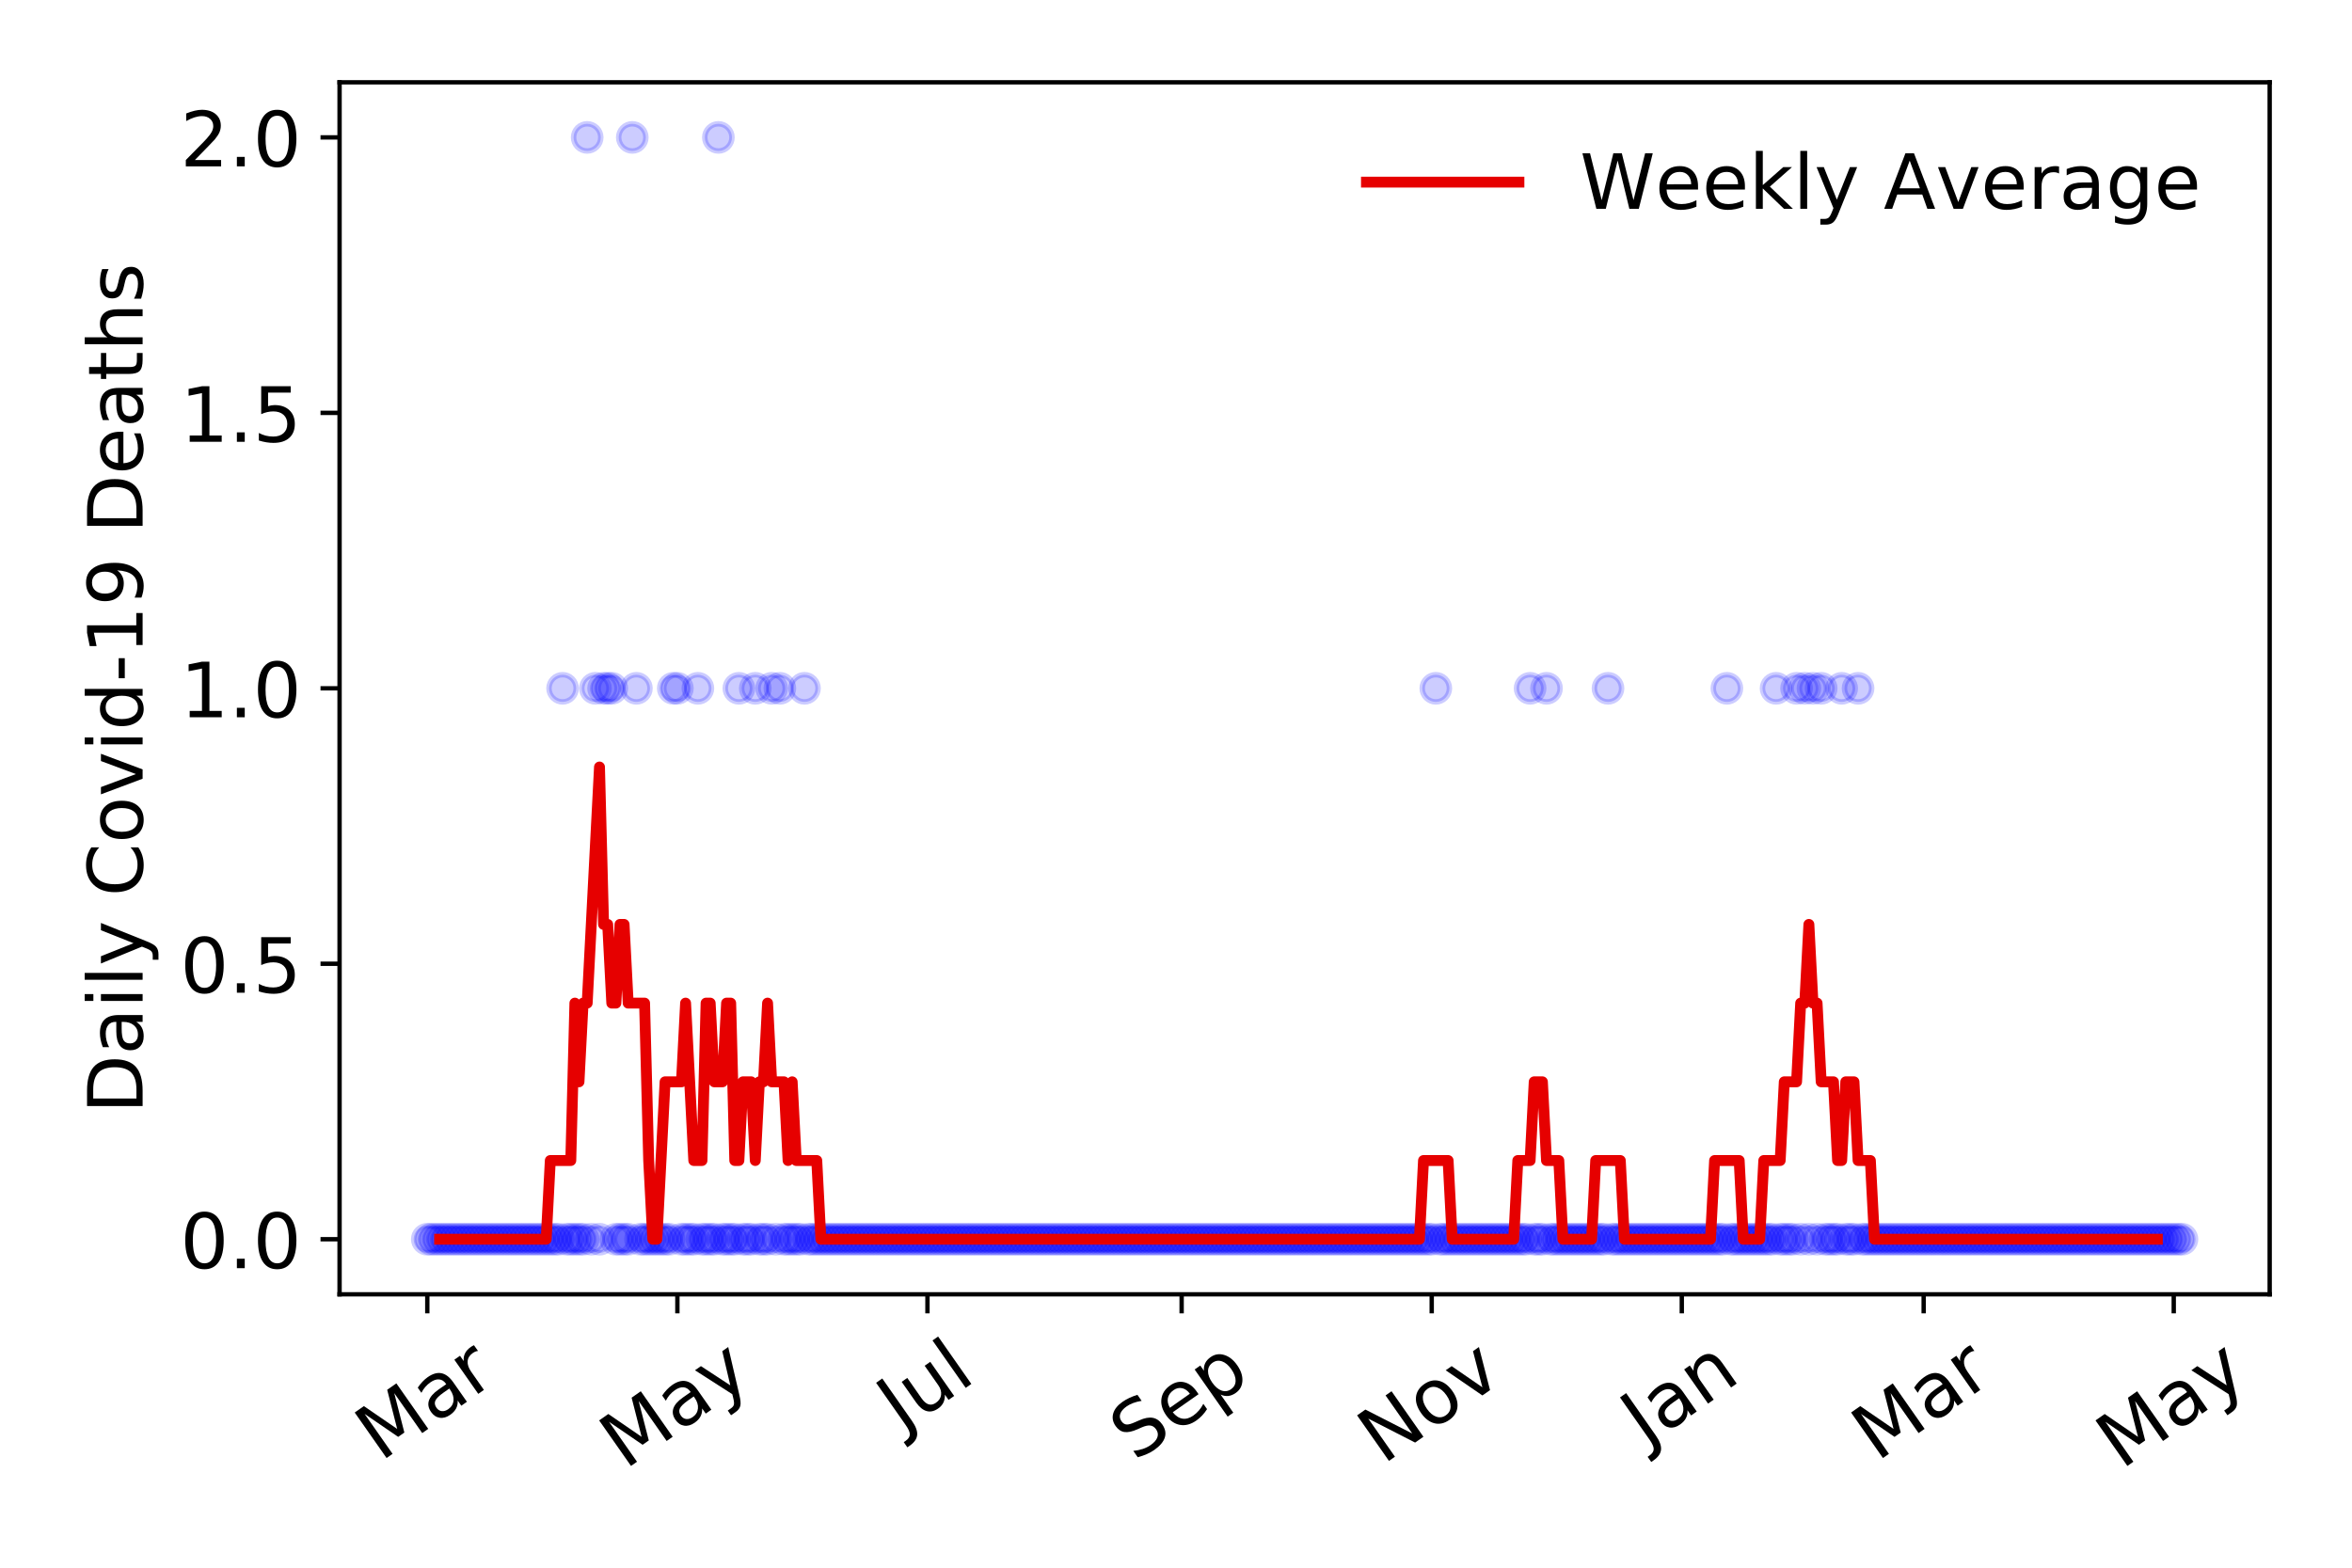 <?xml version="1.0" encoding="utf-8" standalone="no"?>
<!DOCTYPE svg PUBLIC "-//W3C//DTD SVG 1.1//EN"
  "http://www.w3.org/Graphics/SVG/1.1/DTD/svg11.dtd">
<!-- Created with matplotlib (https://matplotlib.org/) -->
<svg height="288pt" version="1.1" viewBox="0 0 432 288" width="432pt" xmlns="http://www.w3.org/2000/svg" xmlns:xlink="http://www.w3.org/1999/xlink">
 <defs>
  <style type="text/css">
*{stroke-linecap:butt;stroke-linejoin:round;}
  </style>
 </defs>
 <g id="figure_1">
  <g id="patch_1">
   <path d="M 0 288 
L 432 288 
L 432 0 
L 0 0 
z
" style="fill:#ffffff;"/>
  </g>
  <g id="axes_1">
   <g id="patch_2">
    <path d="M 62.37 237.778 
L 416.88 237.778 
L 416.88 15.12 
L 62.37 15.12 
z
" style="fill:#ffffff;"/>
   </g>
   <g id="matplotlib.axis_1">
    <g id="xtick_1">
     <g id="line2d_1">
      <defs>
       <path d="M 0 0 
L 0 3.5 
" id="m2738d2d127" style="stroke:#000000;stroke-width:0.8;"/>
      </defs>
      <g>
       <use style="stroke:#000000;stroke-width:0.8;" x="78.484" xlink:href="#m2738d2d127" y="237.778"/>
      </g>
     </g>
     <g id="text_1">
      <!-- Mar -->
      <defs>
       <path d="M 9.812 72.906 
L 24.516 72.906 
L 43.109 23.297 
L 61.812 72.906 
L 76.516 72.906 
L 76.516 0 
L 66.891 0 
L 66.891 64.016 
L 48.094 14.016 
L 38.188 14.016 
L 19.391 64.016 
L 19.391 0 
L 9.812 0 
z
" id="DejaVuSans-77"/>
       <path d="M 34.281 27.484 
Q 23.391 27.484 19.188 25 
Q 14.984 22.516 14.984 16.5 
Q 14.984 11.719 18.141 8.906 
Q 21.297 6.109 26.703 6.109 
Q 34.188 6.109 38.703 11.406 
Q 43.219 16.703 43.219 25.484 
L 43.219 27.484 
z
M 52.203 31.203 
L 52.203 0 
L 43.219 0 
L 43.219 8.297 
Q 40.141 3.328 35.547 0.953 
Q 30.953 -1.422 24.312 -1.422 
Q 15.922 -1.422 10.953 3.297 
Q 6 8.016 6 15.922 
Q 6 25.141 12.172 29.828 
Q 18.359 34.516 30.609 34.516 
L 43.219 34.516 
L 43.219 35.406 
Q 43.219 41.609 39.141 45 
Q 35.062 48.391 27.688 48.391 
Q 23 48.391 18.547 47.266 
Q 14.109 46.141 10.016 43.891 
L 10.016 52.203 
Q 14.938 54.109 19.578 55.047 
Q 24.219 56 28.609 56 
Q 40.484 56 46.344 49.844 
Q 52.203 43.703 52.203 31.203 
z
" id="DejaVuSans-97"/>
       <path d="M 41.109 46.297 
Q 39.594 47.172 37.812 47.578 
Q 36.031 48 33.891 48 
Q 26.266 48 22.188 43.047 
Q 18.109 38.094 18.109 28.812 
L 18.109 0 
L 9.078 0 
L 9.078 54.688 
L 18.109 54.688 
L 18.109 46.188 
Q 20.953 51.172 25.484 53.578 
Q 30.031 56 36.531 56 
Q 37.453 56 38.578 55.875 
Q 39.703 55.766 41.062 55.516 
z
" id="DejaVuSans-114"/>
      </defs>
      <g transform="translate(69.881 268.643)rotate(-35)scale(0.14 -0.14)">
       <use xlink:href="#DejaVuSans-77"/>
       <use x="86.279" xlink:href="#DejaVuSans-97"/>
       <use x="147.559" xlink:href="#DejaVuSans-114"/>
      </g>
     </g>
    </g>
    <g id="xtick_2">
     <g id="line2d_2">
      <g>
       <use style="stroke:#000000;stroke-width:0.8;" x="124.417" xlink:href="#m2738d2d127" y="237.778"/>
      </g>
     </g>
     <g id="text_2">
      <!-- May -->
      <defs>
       <path d="M 32.172 -5.078 
Q 28.375 -14.844 24.75 -17.812 
Q 21.141 -20.797 15.094 -20.797 
L 7.906 -20.797 
L 7.906 -13.281 
L 13.188 -13.281 
Q 16.891 -13.281 18.938 -11.516 
Q 21 -9.766 23.484 -3.219 
L 25.094 0.875 
L 2.984 54.688 
L 12.5 54.688 
L 29.594 11.922 
L 46.688 54.688 
L 56.203 54.688 
z
" id="DejaVuSans-121"/>
      </defs>
      <g transform="translate(114.777 270.094)rotate(-35)scale(0.14 -0.14)">
       <use xlink:href="#DejaVuSans-77"/>
       <use x="86.279" xlink:href="#DejaVuSans-97"/>
       <use x="147.559" xlink:href="#DejaVuSans-121"/>
      </g>
     </g>
    </g>
    <g id="xtick_3">
     <g id="line2d_3">
      <g>
       <use style="stroke:#000000;stroke-width:0.8;" x="170.349" xlink:href="#m2738d2d127" y="237.778"/>
      </g>
     </g>
     <g id="text_3">
      <!-- Jul -->
      <defs>
       <path d="M 9.812 72.906 
L 19.672 72.906 
L 19.672 5.078 
Q 19.672 -8.109 14.672 -14.062 
Q 9.672 -20.016 -1.422 -20.016 
L -5.172 -20.016 
L -5.172 -11.719 
L -2.094 -11.719 
Q 4.438 -11.719 7.125 -8.047 
Q 9.812 -4.391 9.812 5.078 
z
" id="DejaVuSans-74"/>
       <path d="M 8.5 21.578 
L 8.5 54.688 
L 17.484 54.688 
L 17.484 21.922 
Q 17.484 14.156 20.5 10.266 
Q 23.531 6.391 29.594 6.391 
Q 36.859 6.391 41.078 11.031 
Q 45.312 15.672 45.312 23.688 
L 45.312 54.688 
L 54.297 54.688 
L 54.297 0 
L 45.312 0 
L 45.312 8.406 
Q 42.047 3.422 37.719 1 
Q 33.406 -1.422 27.688 -1.422 
Q 18.266 -1.422 13.375 4.438 
Q 8.5 10.297 8.5 21.578 
z
M 31.109 56 
z
" id="DejaVuSans-117"/>
       <path d="M 9.422 75.984 
L 18.406 75.984 
L 18.406 0 
L 9.422 0 
z
" id="DejaVuSans-108"/>
      </defs>
      <g transform="translate(165.647 263.181)rotate(-35)scale(0.14 -0.14)">
       <use xlink:href="#DejaVuSans-74"/>
       <use x="29.492" xlink:href="#DejaVuSans-117"/>
       <use x="92.871" xlink:href="#DejaVuSans-108"/>
      </g>
     </g>
    </g>
    <g id="xtick_4">
     <g id="line2d_4">
      <g>
       <use style="stroke:#000000;stroke-width:0.8;" x="217.035" xlink:href="#m2738d2d127" y="237.778"/>
      </g>
     </g>
     <g id="text_4">
      <!-- Sep -->
      <defs>
       <path d="M 53.516 70.516 
L 53.516 60.891 
Q 47.906 63.578 42.922 64.891 
Q 37.938 66.219 33.297 66.219 
Q 25.25 66.219 20.875 63.094 
Q 16.5 59.969 16.5 54.203 
Q 16.5 49.359 19.406 46.891 
Q 22.312 44.438 30.422 42.922 
L 36.375 41.703 
Q 47.406 39.594 52.656 34.297 
Q 57.906 29 57.906 20.125 
Q 57.906 9.516 50.797 4.047 
Q 43.703 -1.422 29.984 -1.422 
Q 24.812 -1.422 18.969 -0.25 
Q 13.141 0.922 6.891 3.219 
L 6.891 13.375 
Q 12.891 10.016 18.656 8.297 
Q 24.422 6.594 29.984 6.594 
Q 38.422 6.594 43.016 9.906 
Q 47.609 13.234 47.609 19.391 
Q 47.609 24.75 44.312 27.781 
Q 41.016 30.812 33.5 32.328 
L 27.484 33.5 
Q 16.453 35.688 11.516 40.375 
Q 6.594 45.062 6.594 53.422 
Q 6.594 63.094 13.406 68.656 
Q 20.219 74.219 32.172 74.219 
Q 37.312 74.219 42.625 73.281 
Q 47.953 72.359 53.516 70.516 
z
" id="DejaVuSans-83"/>
       <path d="M 56.203 29.594 
L 56.203 25.203 
L 14.891 25.203 
Q 15.484 15.922 20.484 11.062 
Q 25.484 6.203 34.422 6.203 
Q 39.594 6.203 44.453 7.469 
Q 49.312 8.734 54.109 11.281 
L 54.109 2.781 
Q 49.266 0.734 44.188 -0.344 
Q 39.109 -1.422 33.891 -1.422 
Q 20.797 -1.422 13.156 6.188 
Q 5.516 13.812 5.516 26.812 
Q 5.516 40.234 12.766 48.109 
Q 20.016 56 32.328 56 
Q 43.359 56 49.781 48.891 
Q 56.203 41.797 56.203 29.594 
z
M 47.219 32.234 
Q 47.125 39.594 43.094 43.984 
Q 39.062 48.391 32.422 48.391 
Q 24.906 48.391 20.391 44.141 
Q 15.875 39.891 15.188 32.172 
z
" id="DejaVuSans-101"/>
       <path d="M 18.109 8.203 
L 18.109 -20.797 
L 9.078 -20.797 
L 9.078 54.688 
L 18.109 54.688 
L 18.109 46.391 
Q 20.953 51.266 25.266 53.625 
Q 29.594 56 35.594 56 
Q 45.562 56 51.781 48.094 
Q 58.016 40.188 58.016 27.297 
Q 58.016 14.406 51.781 6.484 
Q 45.562 -1.422 35.594 -1.422 
Q 29.594 -1.422 25.266 0.953 
Q 20.953 3.328 18.109 8.203 
z
M 48.688 27.297 
Q 48.688 37.203 44.609 42.844 
Q 40.531 48.484 33.406 48.484 
Q 26.266 48.484 22.188 42.844 
Q 18.109 37.203 18.109 27.297 
Q 18.109 17.391 22.188 11.75 
Q 26.266 6.109 33.406 6.109 
Q 40.531 6.109 44.609 11.75 
Q 48.688 17.391 48.688 27.297 
z
" id="DejaVuSans-112"/>
      </defs>
      <g transform="translate(208.442 268.629)rotate(-35)scale(0.14 -0.14)">
       <use xlink:href="#DejaVuSans-83"/>
       <use x="63.477" xlink:href="#DejaVuSans-101"/>
       <use x="125" xlink:href="#DejaVuSans-112"/>
      </g>
     </g>
    </g>
    <g id="xtick_5">
     <g id="line2d_5">
      <g>
       <use style="stroke:#000000;stroke-width:0.8;" x="262.968" xlink:href="#m2738d2d127" y="237.778"/>
      </g>
     </g>
     <g id="text_5">
      <!-- Nov -->
      <defs>
       <path d="M 9.812 72.906 
L 23.094 72.906 
L 55.422 11.922 
L 55.422 72.906 
L 64.984 72.906 
L 64.984 0 
L 51.703 0 
L 19.391 60.984 
L 19.391 0 
L 9.812 0 
z
" id="DejaVuSans-78"/>
       <path d="M 30.609 48.391 
Q 23.391 48.391 19.188 42.75 
Q 14.984 37.109 14.984 27.297 
Q 14.984 17.484 19.156 11.844 
Q 23.344 6.203 30.609 6.203 
Q 37.797 6.203 41.984 11.859 
Q 46.188 17.531 46.188 27.297 
Q 46.188 37.016 41.984 42.703 
Q 37.797 48.391 30.609 48.391 
z
M 30.609 56 
Q 42.328 56 49.016 48.375 
Q 55.719 40.766 55.719 27.297 
Q 55.719 13.875 49.016 6.219 
Q 42.328 -1.422 30.609 -1.422 
Q 18.844 -1.422 12.172 6.219 
Q 5.516 13.875 5.516 27.297 
Q 5.516 40.766 12.172 48.375 
Q 18.844 56 30.609 56 
z
" id="DejaVuSans-111"/>
       <path d="M 2.984 54.688 
L 12.5 54.688 
L 29.594 8.797 
L 46.688 54.688 
L 56.203 54.688 
L 35.688 0 
L 23.484 0 
z
" id="DejaVuSans-118"/>
      </defs>
      <g transform="translate(253.991 269.166)rotate(-35)scale(0.14 -0.14)">
       <use xlink:href="#DejaVuSans-78"/>
       <use x="74.805" xlink:href="#DejaVuSans-111"/>
       <use x="135.986" xlink:href="#DejaVuSans-118"/>
      </g>
     </g>
    </g>
    <g id="xtick_6">
     <g id="line2d_6">
      <g>
       <use style="stroke:#000000;stroke-width:0.8;" x="308.901" xlink:href="#m2738d2d127" y="237.778"/>
      </g>
     </g>
     <g id="text_6">
      <!-- Jan -->
      <defs>
       <path d="M 54.891 33.016 
L 54.891 0 
L 45.906 0 
L 45.906 32.719 
Q 45.906 40.484 42.875 44.328 
Q 39.844 48.188 33.797 48.188 
Q 26.516 48.188 22.312 43.547 
Q 18.109 38.922 18.109 30.906 
L 18.109 0 
L 9.078 0 
L 9.078 54.688 
L 18.109 54.688 
L 18.109 46.188 
Q 21.344 51.125 25.703 53.562 
Q 30.078 56 35.797 56 
Q 45.219 56 50.047 50.172 
Q 54.891 44.344 54.891 33.016 
z
" id="DejaVuSans-110"/>
      </defs>
      <g transform="translate(302.277 265.871)rotate(-35)scale(0.14 -0.14)">
       <use xlink:href="#DejaVuSans-74"/>
       <use x="29.492" xlink:href="#DejaVuSans-97"/>
       <use x="90.771" xlink:href="#DejaVuSans-110"/>
      </g>
     </g>
    </g>
    <g id="xtick_7">
     <g id="line2d_7">
      <g>
       <use style="stroke:#000000;stroke-width:0.8;" x="353.327" xlink:href="#m2738d2d127" y="237.778"/>
      </g>
     </g>
     <g id="text_7">
      <!-- Mar -->
      <g transform="translate(344.724 268.643)rotate(-35)scale(0.14 -0.14)">
       <use xlink:href="#DejaVuSans-77"/>
       <use x="86.279" xlink:href="#DejaVuSans-97"/>
       <use x="147.559" xlink:href="#DejaVuSans-114"/>
      </g>
     </g>
    </g>
    <g id="xtick_8">
     <g id="line2d_8">
      <g>
       <use style="stroke:#000000;stroke-width:0.8;" x="399.26" xlink:href="#m2738d2d127" y="237.778"/>
      </g>
     </g>
     <g id="text_8">
      <!-- May -->
      <g transform="translate(389.621 270.094)rotate(-35)scale(0.14 -0.14)">
       <use xlink:href="#DejaVuSans-77"/>
       <use x="86.279" xlink:href="#DejaVuSans-97"/>
       <use x="147.559" xlink:href="#DejaVuSans-121"/>
      </g>
     </g>
    </g>
   </g>
   <g id="matplotlib.axis_2">
    <g id="ytick_1">
     <g id="line2d_9">
      <defs>
       <path d="M 0 0 
L -3.5 0 
" id="mecc6cf9a8d" style="stroke:#000000;stroke-width:0.8;"/>
      </defs>
      <g>
       <use style="stroke:#000000;stroke-width:0.8;" x="62.37" xlink:href="#mecc6cf9a8d" y="227.657"/>
      </g>
     </g>
     <g id="text_9">
      <!-- 0.0 -->
      <defs>
       <path d="M 31.781 66.406 
Q 24.172 66.406 20.328 58.906 
Q 16.5 51.422 16.5 36.375 
Q 16.5 21.391 20.328 13.891 
Q 24.172 6.391 31.781 6.391 
Q 39.453 6.391 43.281 13.891 
Q 47.125 21.391 47.125 36.375 
Q 47.125 51.422 43.281 58.906 
Q 39.453 66.406 31.781 66.406 
z
M 31.781 74.219 
Q 44.047 74.219 50.516 64.516 
Q 56.984 54.828 56.984 36.375 
Q 56.984 17.969 50.516 8.266 
Q 44.047 -1.422 31.781 -1.422 
Q 19.531 -1.422 13.062 8.266 
Q 6.594 17.969 6.594 36.375 
Q 6.594 54.828 13.062 64.516 
Q 19.531 74.219 31.781 74.219 
z
" id="DejaVuSans-48"/>
       <path d="M 10.688 12.406 
L 21 12.406 
L 21 0 
L 10.688 0 
z
" id="DejaVuSans-46"/>
      </defs>
      <g transform="translate(33.106 232.976)scale(0.14 -0.14)">
       <use xlink:href="#DejaVuSans-48"/>
       <use x="63.623" xlink:href="#DejaVuSans-46"/>
       <use x="95.41" xlink:href="#DejaVuSans-48"/>
      </g>
     </g>
    </g>
    <g id="ytick_2">
     <g id="line2d_10">
      <g>
       <use style="stroke:#000000;stroke-width:0.8;" x="62.37" xlink:href="#mecc6cf9a8d" y="177.053"/>
      </g>
     </g>
     <g id="text_10">
      <!-- 0.5 -->
      <defs>
       <path d="M 10.797 72.906 
L 49.516 72.906 
L 49.516 64.594 
L 19.828 64.594 
L 19.828 46.734 
Q 21.969 47.469 24.109 47.828 
Q 26.266 48.188 28.422 48.188 
Q 40.625 48.188 47.75 41.5 
Q 54.891 34.812 54.891 23.391 
Q 54.891 11.625 47.562 5.094 
Q 40.234 -1.422 26.906 -1.422 
Q 22.312 -1.422 17.547 -0.641 
Q 12.797 0.141 7.719 1.703 
L 7.719 11.625 
Q 12.109 9.234 16.797 8.062 
Q 21.484 6.891 26.703 6.891 
Q 35.156 6.891 40.078 11.328 
Q 45.016 15.766 45.016 23.391 
Q 45.016 31 40.078 35.438 
Q 35.156 39.891 26.703 39.891 
Q 22.75 39.891 18.812 39.016 
Q 14.891 38.141 10.797 36.281 
z
" id="DejaVuSans-53"/>
      </defs>
      <g transform="translate(33.106 182.372)scale(0.14 -0.14)">
       <use xlink:href="#DejaVuSans-48"/>
       <use x="63.623" xlink:href="#DejaVuSans-46"/>
       <use x="95.41" xlink:href="#DejaVuSans-53"/>
      </g>
     </g>
    </g>
    <g id="ytick_3">
     <g id="line2d_11">
      <g>
       <use style="stroke:#000000;stroke-width:0.8;" x="62.37" xlink:href="#mecc6cf9a8d" y="126.449"/>
      </g>
     </g>
     <g id="text_11">
      <!-- 1.0 -->
      <defs>
       <path d="M 12.406 8.297 
L 28.516 8.297 
L 28.516 63.922 
L 10.984 60.406 
L 10.984 69.391 
L 28.422 72.906 
L 38.281 72.906 
L 38.281 8.297 
L 54.391 8.297 
L 54.391 0 
L 12.406 0 
z
" id="DejaVuSans-49"/>
      </defs>
      <g transform="translate(33.106 131.768)scale(0.14 -0.14)">
       <use xlink:href="#DejaVuSans-49"/>
       <use x="63.623" xlink:href="#DejaVuSans-46"/>
       <use x="95.41" xlink:href="#DejaVuSans-48"/>
      </g>
     </g>
    </g>
    <g id="ytick_4">
     <g id="line2d_12">
      <g>
       <use style="stroke:#000000;stroke-width:0.8;" x="62.37" xlink:href="#mecc6cf9a8d" y="75.845"/>
      </g>
     </g>
     <g id="text_12">
      <!-- 1.5 -->
      <g transform="translate(33.106 81.164)scale(0.14 -0.14)">
       <use xlink:href="#DejaVuSans-49"/>
       <use x="63.623" xlink:href="#DejaVuSans-46"/>
       <use x="95.41" xlink:href="#DejaVuSans-53"/>
      </g>
     </g>
    </g>
    <g id="ytick_5">
     <g id="line2d_13">
      <g>
       <use style="stroke:#000000;stroke-width:0.8;" x="62.37" xlink:href="#mecc6cf9a8d" y="25.241"/>
      </g>
     </g>
     <g id="text_13">
      <!-- 2.0 -->
      <defs>
       <path d="M 19.188 8.297 
L 53.609 8.297 
L 53.609 0 
L 7.328 0 
L 7.328 8.297 
Q 12.938 14.109 22.625 23.891 
Q 32.328 33.688 34.812 36.531 
Q 39.547 41.844 41.422 45.531 
Q 43.312 49.219 43.312 52.781 
Q 43.312 58.594 39.234 62.25 
Q 35.156 65.922 28.609 65.922 
Q 23.969 65.922 18.812 64.312 
Q 13.672 62.703 7.812 59.422 
L 7.812 69.391 
Q 13.766 71.781 18.938 73 
Q 24.125 74.219 28.422 74.219 
Q 39.75 74.219 46.484 68.547 
Q 53.219 62.891 53.219 53.422 
Q 53.219 48.922 51.531 44.891 
Q 49.859 40.875 45.406 35.406 
Q 44.188 33.984 37.641 27.219 
Q 31.109 20.453 19.188 8.297 
z
" id="DejaVuSans-50"/>
      </defs>
      <g transform="translate(33.106 30.56)scale(0.14 -0.14)">
       <use xlink:href="#DejaVuSans-50"/>
       <use x="63.623" xlink:href="#DejaVuSans-46"/>
       <use x="95.41" xlink:href="#DejaVuSans-48"/>
      </g>
     </g>
    </g>
    <g id="text_14">
     <!-- Daily Covid-19 Deaths -->
     <defs>
      <path d="M 19.672 64.797 
L 19.672 8.109 
L 31.594 8.109 
Q 46.688 8.109 53.688 14.938 
Q 60.688 21.781 60.688 36.531 
Q 60.688 51.172 53.688 57.984 
Q 46.688 64.797 31.594 64.797 
z
M 9.812 72.906 
L 30.078 72.906 
Q 51.266 72.906 61.172 64.094 
Q 71.094 55.281 71.094 36.531 
Q 71.094 17.672 61.125 8.828 
Q 51.172 0 30.078 0 
L 9.812 0 
z
" id="DejaVuSans-68"/>
      <path d="M 9.422 54.688 
L 18.406 54.688 
L 18.406 0 
L 9.422 0 
z
M 9.422 75.984 
L 18.406 75.984 
L 18.406 64.594 
L 9.422 64.594 
z
" id="DejaVuSans-105"/>
      <path id="DejaVuSans-32"/>
      <path d="M 64.406 67.281 
L 64.406 56.891 
Q 59.422 61.531 53.781 63.812 
Q 48.141 66.109 41.797 66.109 
Q 29.297 66.109 22.656 58.469 
Q 16.016 50.828 16.016 36.375 
Q 16.016 21.969 22.656 14.328 
Q 29.297 6.688 41.797 6.688 
Q 48.141 6.688 53.781 8.984 
Q 59.422 11.281 64.406 15.922 
L 64.406 5.609 
Q 59.234 2.094 53.438 0.328 
Q 47.656 -1.422 41.219 -1.422 
Q 24.656 -1.422 15.125 8.703 
Q 5.609 18.844 5.609 36.375 
Q 5.609 53.953 15.125 64.078 
Q 24.656 74.219 41.219 74.219 
Q 47.75 74.219 53.531 72.484 
Q 59.328 70.75 64.406 67.281 
z
" id="DejaVuSans-67"/>
      <path d="M 45.406 46.391 
L 45.406 75.984 
L 54.391 75.984 
L 54.391 0 
L 45.406 0 
L 45.406 8.203 
Q 42.578 3.328 38.25 0.953 
Q 33.938 -1.422 27.875 -1.422 
Q 17.969 -1.422 11.734 6.484 
Q 5.516 14.406 5.516 27.297 
Q 5.516 40.188 11.734 48.094 
Q 17.969 56 27.875 56 
Q 33.938 56 38.25 53.625 
Q 42.578 51.266 45.406 46.391 
z
M 14.797 27.297 
Q 14.797 17.391 18.875 11.75 
Q 22.953 6.109 30.078 6.109 
Q 37.203 6.109 41.297 11.75 
Q 45.406 17.391 45.406 27.297 
Q 45.406 37.203 41.297 42.844 
Q 37.203 48.484 30.078 48.484 
Q 22.953 48.484 18.875 42.844 
Q 14.797 37.203 14.797 27.297 
z
" id="DejaVuSans-100"/>
      <path d="M 4.891 31.391 
L 31.203 31.391 
L 31.203 23.391 
L 4.891 23.391 
z
" id="DejaVuSans-45"/>
      <path d="M 10.984 1.516 
L 10.984 10.5 
Q 14.703 8.734 18.5 7.812 
Q 22.312 6.891 25.984 6.891 
Q 35.75 6.891 40.891 13.453 
Q 46.047 20.016 46.781 33.406 
Q 43.953 29.203 39.594 26.953 
Q 35.25 24.703 29.984 24.703 
Q 19.047 24.703 12.672 31.312 
Q 6.297 37.938 6.297 49.422 
Q 6.297 60.641 12.938 67.422 
Q 19.578 74.219 30.609 74.219 
Q 43.266 74.219 49.922 64.516 
Q 56.594 54.828 56.594 36.375 
Q 56.594 19.141 48.406 8.859 
Q 40.234 -1.422 26.422 -1.422 
Q 22.703 -1.422 18.891 -0.688 
Q 15.094 0.047 10.984 1.516 
z
M 30.609 32.422 
Q 37.25 32.422 41.125 36.953 
Q 45.016 41.5 45.016 49.422 
Q 45.016 57.281 41.125 61.844 
Q 37.25 66.406 30.609 66.406 
Q 23.969 66.406 20.094 61.844 
Q 16.219 57.281 16.219 49.422 
Q 16.219 41.5 20.094 36.953 
Q 23.969 32.422 30.609 32.422 
z
" id="DejaVuSans-57"/>
      <path d="M 18.312 70.219 
L 18.312 54.688 
L 36.812 54.688 
L 36.812 47.703 
L 18.312 47.703 
L 18.312 18.016 
Q 18.312 11.328 20.141 9.422 
Q 21.969 7.516 27.594 7.516 
L 36.812 7.516 
L 36.812 0 
L 27.594 0 
Q 17.188 0 13.234 3.875 
Q 9.281 7.766 9.281 18.016 
L 9.281 47.703 
L 2.688 47.703 
L 2.688 54.688 
L 9.281 54.688 
L 9.281 70.219 
z
" id="DejaVuSans-116"/>
      <path d="M 54.891 33.016 
L 54.891 0 
L 45.906 0 
L 45.906 32.719 
Q 45.906 40.484 42.875 44.328 
Q 39.844 48.188 33.797 48.188 
Q 26.516 48.188 22.312 43.547 
Q 18.109 38.922 18.109 30.906 
L 18.109 0 
L 9.078 0 
L 9.078 75.984 
L 18.109 75.984 
L 18.109 46.188 
Q 21.344 51.125 25.703 53.562 
Q 30.078 56 35.797 56 
Q 45.219 56 50.047 50.172 
Q 54.891 44.344 54.891 33.016 
z
" id="DejaVuSans-104"/>
      <path d="M 44.281 53.078 
L 44.281 44.578 
Q 40.484 46.531 36.375 47.5 
Q 32.281 48.484 27.875 48.484 
Q 21.188 48.484 17.844 46.438 
Q 14.5 44.391 14.5 40.281 
Q 14.5 37.156 16.891 35.375 
Q 19.281 33.594 26.516 31.984 
L 29.594 31.297 
Q 39.156 29.25 43.188 25.516 
Q 47.219 21.781 47.219 15.094 
Q 47.219 7.469 41.188 3.016 
Q 35.156 -1.422 24.609 -1.422 
Q 20.219 -1.422 15.453 -0.562 
Q 10.688 0.297 5.422 2 
L 5.422 11.281 
Q 10.406 8.688 15.234 7.391 
Q 20.062 6.109 24.812 6.109 
Q 31.156 6.109 34.562 8.281 
Q 37.984 10.453 37.984 14.406 
Q 37.984 18.062 35.516 20.016 
Q 33.062 21.969 24.703 23.781 
L 21.578 24.516 
Q 13.234 26.266 9.516 29.906 
Q 5.812 33.547 5.812 39.891 
Q 5.812 47.609 11.281 51.797 
Q 16.75 56 26.812 56 
Q 31.781 56 36.172 55.266 
Q 40.578 54.547 44.281 53.078 
z
" id="DejaVuSans-115"/>
     </defs>
     <g transform="translate(26.194 204.56)rotate(-90)scale(0.14 -0.14)">
      <use xlink:href="#DejaVuSans-68"/>
      <use x="77.002" xlink:href="#DejaVuSans-97"/>
      <use x="138.281" xlink:href="#DejaVuSans-105"/>
      <use x="166.064" xlink:href="#DejaVuSans-108"/>
      <use x="193.848" xlink:href="#DejaVuSans-121"/>
      <use x="253.027" xlink:href="#DejaVuSans-32"/>
      <use x="284.814" xlink:href="#DejaVuSans-67"/>
      <use x="354.639" xlink:href="#DejaVuSans-111"/>
      <use x="415.82" xlink:href="#DejaVuSans-118"/>
      <use x="475" xlink:href="#DejaVuSans-105"/>
      <use x="502.783" xlink:href="#DejaVuSans-100"/>
      <use x="566.26" xlink:href="#DejaVuSans-45"/>
      <use x="602.344" xlink:href="#DejaVuSans-49"/>
      <use x="665.967" xlink:href="#DejaVuSans-57"/>
      <use x="729.59" xlink:href="#DejaVuSans-32"/>
      <use x="761.377" xlink:href="#DejaVuSans-68"/>
      <use x="838.379" xlink:href="#DejaVuSans-101"/>
      <use x="899.902" xlink:href="#DejaVuSans-97"/>
      <use x="961.182" xlink:href="#DejaVuSans-116"/>
      <use x="1000.391" xlink:href="#DejaVuSans-104"/>
      <use x="1063.77" xlink:href="#DejaVuSans-115"/>
     </g>
    </g>
   </g>
   <g id="line2d_14">
    <defs>
     <path d="M 0 2.5 
C 0.663 2.5 1.299 2.237 1.768 1.768 
C 2.237 1.299 2.5 0.663 2.5 0 
C 2.5 -0.663 2.237 -1.299 1.768 -1.768 
C 1.299 -2.237 0.663 -2.5 0 -2.5 
C -0.663 -2.5 -1.299 -2.237 -1.768 -1.768 
C -2.237 -1.299 -2.5 -0.663 -2.5 0 
C -2.5 0.663 -2.237 1.299 -1.768 1.768 
C -1.299 2.237 -0.663 2.5 0 2.5 
z
" id="mb6a46a72a3" style="stroke:#0000ff;stroke-opacity:0.2;"/>
    </defs>
    <g clip-path="url(#p12c62d59dd)">
     <use style="fill:#0000ff;fill-opacity:0.2;stroke:#0000ff;stroke-opacity:0.2;" x="78.484" xlink:href="#mb6a46a72a3" y="227.657"/>
     <use style="fill:#0000ff;fill-opacity:0.2;stroke:#0000ff;stroke-opacity:0.2;" x="79.237" xlink:href="#mb6a46a72a3" y="227.657"/>
     <use style="fill:#0000ff;fill-opacity:0.2;stroke:#0000ff;stroke-opacity:0.2;" x="79.99" xlink:href="#mb6a46a72a3" y="227.657"/>
     <use style="fill:#0000ff;fill-opacity:0.2;stroke:#0000ff;stroke-opacity:0.2;" x="80.743" xlink:href="#mb6a46a72a3" y="227.657"/>
     <use style="fill:#0000ff;fill-opacity:0.2;stroke:#0000ff;stroke-opacity:0.2;" x="81.496" xlink:href="#mb6a46a72a3" y="227.657"/>
     <use style="fill:#0000ff;fill-opacity:0.2;stroke:#0000ff;stroke-opacity:0.2;" x="82.249" xlink:href="#mb6a46a72a3" y="227.657"/>
     <use style="fill:#0000ff;fill-opacity:0.2;stroke:#0000ff;stroke-opacity:0.2;" x="83.002" xlink:href="#mb6a46a72a3" y="227.657"/>
     <use style="fill:#0000ff;fill-opacity:0.2;stroke:#0000ff;stroke-opacity:0.2;" x="83.755" xlink:href="#mb6a46a72a3" y="227.657"/>
     <use style="fill:#0000ff;fill-opacity:0.2;stroke:#0000ff;stroke-opacity:0.2;" x="84.508" xlink:href="#mb6a46a72a3" y="227.657"/>
     <use style="fill:#0000ff;fill-opacity:0.2;stroke:#0000ff;stroke-opacity:0.2;" x="85.261" xlink:href="#mb6a46a72a3" y="227.657"/>
     <use style="fill:#0000ff;fill-opacity:0.2;stroke:#0000ff;stroke-opacity:0.2;" x="86.014" xlink:href="#mb6a46a72a3" y="227.657"/>
     <use style="fill:#0000ff;fill-opacity:0.2;stroke:#0000ff;stroke-opacity:0.2;" x="86.767" xlink:href="#mb6a46a72a3" y="227.657"/>
     <use style="fill:#0000ff;fill-opacity:0.2;stroke:#0000ff;stroke-opacity:0.2;" x="87.52" xlink:href="#mb6a46a72a3" y="227.657"/>
     <use style="fill:#0000ff;fill-opacity:0.2;stroke:#0000ff;stroke-opacity:0.2;" x="88.273" xlink:href="#mb6a46a72a3" y="227.657"/>
     <use style="fill:#0000ff;fill-opacity:0.2;stroke:#0000ff;stroke-opacity:0.2;" x="89.026" xlink:href="#mb6a46a72a3" y="227.657"/>
     <use style="fill:#0000ff;fill-opacity:0.2;stroke:#0000ff;stroke-opacity:0.2;" x="89.779" xlink:href="#mb6a46a72a3" y="227.657"/>
     <use style="fill:#0000ff;fill-opacity:0.2;stroke:#0000ff;stroke-opacity:0.2;" x="90.532" xlink:href="#mb6a46a72a3" y="227.657"/>
     <use style="fill:#0000ff;fill-opacity:0.2;stroke:#0000ff;stroke-opacity:0.2;" x="91.285" xlink:href="#mb6a46a72a3" y="227.657"/>
     <use style="fill:#0000ff;fill-opacity:0.2;stroke:#0000ff;stroke-opacity:0.2;" x="92.038" xlink:href="#mb6a46a72a3" y="227.657"/>
     <use style="fill:#0000ff;fill-opacity:0.2;stroke:#0000ff;stroke-opacity:0.2;" x="92.791" xlink:href="#mb6a46a72a3" y="227.657"/>
     <use style="fill:#0000ff;fill-opacity:0.2;stroke:#0000ff;stroke-opacity:0.2;" x="93.544" xlink:href="#mb6a46a72a3" y="227.657"/>
     <use style="fill:#0000ff;fill-opacity:0.2;stroke:#0000ff;stroke-opacity:0.2;" x="94.297" xlink:href="#mb6a46a72a3" y="227.657"/>
     <use style="fill:#0000ff;fill-opacity:0.2;stroke:#0000ff;stroke-opacity:0.2;" x="95.05" xlink:href="#mb6a46a72a3" y="227.657"/>
     <use style="fill:#0000ff;fill-opacity:0.2;stroke:#0000ff;stroke-opacity:0.2;" x="95.803" xlink:href="#mb6a46a72a3" y="227.657"/>
     <use style="fill:#0000ff;fill-opacity:0.2;stroke:#0000ff;stroke-opacity:0.2;" x="96.556" xlink:href="#mb6a46a72a3" y="227.657"/>
     <use style="fill:#0000ff;fill-opacity:0.2;stroke:#0000ff;stroke-opacity:0.2;" x="97.309" xlink:href="#mb6a46a72a3" y="227.657"/>
     <use style="fill:#0000ff;fill-opacity:0.2;stroke:#0000ff;stroke-opacity:0.2;" x="98.062" xlink:href="#mb6a46a72a3" y="227.657"/>
     <use style="fill:#0000ff;fill-opacity:0.2;stroke:#0000ff;stroke-opacity:0.2;" x="98.815" xlink:href="#mb6a46a72a3" y="227.657"/>
     <use style="fill:#0000ff;fill-opacity:0.2;stroke:#0000ff;stroke-opacity:0.2;" x="99.568" xlink:href="#mb6a46a72a3" y="227.657"/>
     <use style="fill:#0000ff;fill-opacity:0.2;stroke:#0000ff;stroke-opacity:0.2;" x="100.321" xlink:href="#mb6a46a72a3" y="227.657"/>
     <use style="fill:#0000ff;fill-opacity:0.2;stroke:#0000ff;stroke-opacity:0.2;" x="101.074" xlink:href="#mb6a46a72a3" y="227.657"/>
     <use style="fill:#0000ff;fill-opacity:0.2;stroke:#0000ff;stroke-opacity:0.2;" x="101.827" xlink:href="#mb6a46a72a3" y="227.657"/>
     <use style="fill:#0000ff;fill-opacity:0.2;stroke:#0000ff;stroke-opacity:0.2;" x="102.58" xlink:href="#mb6a46a72a3" y="227.657"/>
     <use style="fill:#0000ff;fill-opacity:0.2;stroke:#0000ff;stroke-opacity:0.2;" x="103.333" xlink:href="#mb6a46a72a3" y="126.449"/>
     <use style="fill:#0000ff;fill-opacity:0.2;stroke:#0000ff;stroke-opacity:0.2;" x="104.086" xlink:href="#mb6a46a72a3" y="227.657"/>
     <use style="fill:#0000ff;fill-opacity:0.2;stroke:#0000ff;stroke-opacity:0.2;" x="104.839" xlink:href="#mb6a46a72a3" y="227.657"/>
     <use style="fill:#0000ff;fill-opacity:0.2;stroke:#0000ff;stroke-opacity:0.2;" x="105.592" xlink:href="#mb6a46a72a3" y="227.657"/>
     <use style="fill:#0000ff;fill-opacity:0.2;stroke:#0000ff;stroke-opacity:0.2;" x="106.345" xlink:href="#mb6a46a72a3" y="227.657"/>
     <use style="fill:#0000ff;fill-opacity:0.2;stroke:#0000ff;stroke-opacity:0.2;" x="107.098" xlink:href="#mb6a46a72a3" y="227.657"/>
     <use style="fill:#0000ff;fill-opacity:0.2;stroke:#0000ff;stroke-opacity:0.2;" x="107.851" xlink:href="#mb6a46a72a3" y="25.241"/>
     <use style="fill:#0000ff;fill-opacity:0.2;stroke:#0000ff;stroke-opacity:0.2;" x="108.604" xlink:href="#mb6a46a72a3" y="227.657"/>
     <use style="fill:#0000ff;fill-opacity:0.2;stroke:#0000ff;stroke-opacity:0.2;" x="109.357" xlink:href="#mb6a46a72a3" y="126.449"/>
     <use style="fill:#0000ff;fill-opacity:0.2;stroke:#0000ff;stroke-opacity:0.2;" x="110.11" xlink:href="#mb6a46a72a3" y="227.657"/>
     <use style="fill:#0000ff;fill-opacity:0.2;stroke:#0000ff;stroke-opacity:0.2;" x="110.863" xlink:href="#mb6a46a72a3" y="126.449"/>
     <use style="fill:#0000ff;fill-opacity:0.2;stroke:#0000ff;stroke-opacity:0.2;" x="111.616" xlink:href="#mb6a46a72a3" y="126.449"/>
     <use style="fill:#0000ff;fill-opacity:0.2;stroke:#0000ff;stroke-opacity:0.2;" x="112.369" xlink:href="#mb6a46a72a3" y="126.449"/>
     <use style="fill:#0000ff;fill-opacity:0.2;stroke:#0000ff;stroke-opacity:0.2;" x="113.122" xlink:href="#mb6a46a72a3" y="227.657"/>
     <use style="fill:#0000ff;fill-opacity:0.2;stroke:#0000ff;stroke-opacity:0.2;" x="113.875" xlink:href="#mb6a46a72a3" y="227.657"/>
     <use style="fill:#0000ff;fill-opacity:0.2;stroke:#0000ff;stroke-opacity:0.2;" x="114.628" xlink:href="#mb6a46a72a3" y="227.657"/>
     <use style="fill:#0000ff;fill-opacity:0.2;stroke:#0000ff;stroke-opacity:0.2;" x="115.381" xlink:href="#mb6a46a72a3" y="227.657"/>
     <use style="fill:#0000ff;fill-opacity:0.2;stroke:#0000ff;stroke-opacity:0.2;" x="116.134" xlink:href="#mb6a46a72a3" y="25.241"/>
     <use style="fill:#0000ff;fill-opacity:0.2;stroke:#0000ff;stroke-opacity:0.2;" x="116.887" xlink:href="#mb6a46a72a3" y="126.449"/>
     <use style="fill:#0000ff;fill-opacity:0.2;stroke:#0000ff;stroke-opacity:0.2;" x="117.64" xlink:href="#mb6a46a72a3" y="227.657"/>
     <use style="fill:#0000ff;fill-opacity:0.2;stroke:#0000ff;stroke-opacity:0.2;" x="118.393" xlink:href="#mb6a46a72a3" y="227.657"/>
     <use style="fill:#0000ff;fill-opacity:0.2;stroke:#0000ff;stroke-opacity:0.2;" x="119.146" xlink:href="#mb6a46a72a3" y="227.657"/>
     <use style="fill:#0000ff;fill-opacity:0.2;stroke:#0000ff;stroke-opacity:0.2;" x="119.899" xlink:href="#mb6a46a72a3" y="227.657"/>
     <use style="fill:#0000ff;fill-opacity:0.2;stroke:#0000ff;stroke-opacity:0.2;" x="120.652" xlink:href="#mb6a46a72a3" y="227.657"/>
     <use style="fill:#0000ff;fill-opacity:0.2;stroke:#0000ff;stroke-opacity:0.2;" x="121.405" xlink:href="#mb6a46a72a3" y="227.657"/>
     <use style="fill:#0000ff;fill-opacity:0.2;stroke:#0000ff;stroke-opacity:0.2;" x="122.158" xlink:href="#mb6a46a72a3" y="227.657"/>
     <use style="fill:#0000ff;fill-opacity:0.2;stroke:#0000ff;stroke-opacity:0.2;" x="122.911" xlink:href="#mb6a46a72a3" y="227.657"/>
     <use style="fill:#0000ff;fill-opacity:0.2;stroke:#0000ff;stroke-opacity:0.2;" x="123.664" xlink:href="#mb6a46a72a3" y="126.449"/>
     <use style="fill:#0000ff;fill-opacity:0.2;stroke:#0000ff;stroke-opacity:0.2;" x="124.417" xlink:href="#mb6a46a72a3" y="126.449"/>
     <use style="fill:#0000ff;fill-opacity:0.2;stroke:#0000ff;stroke-opacity:0.2;" x="125.17" xlink:href="#mb6a46a72a3" y="227.657"/>
     <use style="fill:#0000ff;fill-opacity:0.2;stroke:#0000ff;stroke-opacity:0.2;" x="125.923" xlink:href="#mb6a46a72a3" y="227.657"/>
     <use style="fill:#0000ff;fill-opacity:0.2;stroke:#0000ff;stroke-opacity:0.2;" x="126.676" xlink:href="#mb6a46a72a3" y="227.657"/>
     <use style="fill:#0000ff;fill-opacity:0.2;stroke:#0000ff;stroke-opacity:0.2;" x="127.429" xlink:href="#mb6a46a72a3" y="227.657"/>
     <use style="fill:#0000ff;fill-opacity:0.2;stroke:#0000ff;stroke-opacity:0.2;" x="128.182" xlink:href="#mb6a46a72a3" y="126.449"/>
     <use style="fill:#0000ff;fill-opacity:0.2;stroke:#0000ff;stroke-opacity:0.2;" x="128.935" xlink:href="#mb6a46a72a3" y="227.657"/>
     <use style="fill:#0000ff;fill-opacity:0.2;stroke:#0000ff;stroke-opacity:0.2;" x="129.688" xlink:href="#mb6a46a72a3" y="227.657"/>
     <use style="fill:#0000ff;fill-opacity:0.2;stroke:#0000ff;stroke-opacity:0.2;" x="130.441" xlink:href="#mb6a46a72a3" y="227.657"/>
     <use style="fill:#0000ff;fill-opacity:0.2;stroke:#0000ff;stroke-opacity:0.2;" x="131.194" xlink:href="#mb6a46a72a3" y="227.657"/>
     <use style="fill:#0000ff;fill-opacity:0.2;stroke:#0000ff;stroke-opacity:0.2;" x="131.947" xlink:href="#mb6a46a72a3" y="25.241"/>
     <use style="fill:#0000ff;fill-opacity:0.2;stroke:#0000ff;stroke-opacity:0.2;" x="132.7" xlink:href="#mb6a46a72a3" y="227.657"/>
     <use style="fill:#0000ff;fill-opacity:0.2;stroke:#0000ff;stroke-opacity:0.2;" x="133.453" xlink:href="#mb6a46a72a3" y="227.657"/>
     <use style="fill:#0000ff;fill-opacity:0.2;stroke:#0000ff;stroke-opacity:0.2;" x="134.206" xlink:href="#mb6a46a72a3" y="227.657"/>
     <use style="fill:#0000ff;fill-opacity:0.2;stroke:#0000ff;stroke-opacity:0.2;" x="134.959" xlink:href="#mb6a46a72a3" y="227.657"/>
     <use style="fill:#0000ff;fill-opacity:0.2;stroke:#0000ff;stroke-opacity:0.2;" x="135.712" xlink:href="#mb6a46a72a3" y="126.449"/>
     <use style="fill:#0000ff;fill-opacity:0.2;stroke:#0000ff;stroke-opacity:0.2;" x="136.465" xlink:href="#mb6a46a72a3" y="227.657"/>
     <use style="fill:#0000ff;fill-opacity:0.2;stroke:#0000ff;stroke-opacity:0.2;" x="137.218" xlink:href="#mb6a46a72a3" y="227.657"/>
     <use style="fill:#0000ff;fill-opacity:0.2;stroke:#0000ff;stroke-opacity:0.2;" x="137.971" xlink:href="#mb6a46a72a3" y="227.657"/>
     <use style="fill:#0000ff;fill-opacity:0.2;stroke:#0000ff;stroke-opacity:0.2;" x="138.724" xlink:href="#mb6a46a72a3" y="126.449"/>
     <use style="fill:#0000ff;fill-opacity:0.2;stroke:#0000ff;stroke-opacity:0.2;" x="139.477" xlink:href="#mb6a46a72a3" y="227.657"/>
     <use style="fill:#0000ff;fill-opacity:0.2;stroke:#0000ff;stroke-opacity:0.2;" x="140.23" xlink:href="#mb6a46a72a3" y="227.657"/>
     <use style="fill:#0000ff;fill-opacity:0.2;stroke:#0000ff;stroke-opacity:0.2;" x="140.983" xlink:href="#mb6a46a72a3" y="227.657"/>
     <use style="fill:#0000ff;fill-opacity:0.2;stroke:#0000ff;stroke-opacity:0.2;" x="141.736" xlink:href="#mb6a46a72a3" y="126.449"/>
     <use style="fill:#0000ff;fill-opacity:0.2;stroke:#0000ff;stroke-opacity:0.2;" x="142.489" xlink:href="#mb6a46a72a3" y="227.657"/>
     <use style="fill:#0000ff;fill-opacity:0.2;stroke:#0000ff;stroke-opacity:0.2;" x="143.242" xlink:href="#mb6a46a72a3" y="126.449"/>
     <use style="fill:#0000ff;fill-opacity:0.2;stroke:#0000ff;stroke-opacity:0.2;" x="143.995" xlink:href="#mb6a46a72a3" y="227.657"/>
     <use style="fill:#0000ff;fill-opacity:0.2;stroke:#0000ff;stroke-opacity:0.2;" x="144.748" xlink:href="#mb6a46a72a3" y="227.657"/>
     <use style="fill:#0000ff;fill-opacity:0.2;stroke:#0000ff;stroke-opacity:0.2;" x="145.501" xlink:href="#mb6a46a72a3" y="227.657"/>
     <use style="fill:#0000ff;fill-opacity:0.2;stroke:#0000ff;stroke-opacity:0.2;" x="146.254" xlink:href="#mb6a46a72a3" y="227.657"/>
     <use style="fill:#0000ff;fill-opacity:0.2;stroke:#0000ff;stroke-opacity:0.2;" x="147.007" xlink:href="#mb6a46a72a3" y="227.657"/>
     <use style="fill:#0000ff;fill-opacity:0.2;stroke:#0000ff;stroke-opacity:0.2;" x="147.76" xlink:href="#mb6a46a72a3" y="126.449"/>
     <use style="fill:#0000ff;fill-opacity:0.2;stroke:#0000ff;stroke-opacity:0.2;" x="148.513" xlink:href="#mb6a46a72a3" y="227.657"/>
     <use style="fill:#0000ff;fill-opacity:0.2;stroke:#0000ff;stroke-opacity:0.2;" x="149.266" xlink:href="#mb6a46a72a3" y="227.657"/>
     <use style="fill:#0000ff;fill-opacity:0.2;stroke:#0000ff;stroke-opacity:0.2;" x="150.019" xlink:href="#mb6a46a72a3" y="227.657"/>
     <use style="fill:#0000ff;fill-opacity:0.2;stroke:#0000ff;stroke-opacity:0.2;" x="150.772" xlink:href="#mb6a46a72a3" y="227.657"/>
     <use style="fill:#0000ff;fill-opacity:0.2;stroke:#0000ff;stroke-opacity:0.2;" x="151.525" xlink:href="#mb6a46a72a3" y="227.657"/>
     <use style="fill:#0000ff;fill-opacity:0.2;stroke:#0000ff;stroke-opacity:0.2;" x="152.278" xlink:href="#mb6a46a72a3" y="227.657"/>
     <use style="fill:#0000ff;fill-opacity:0.2;stroke:#0000ff;stroke-opacity:0.2;" x="153.031" xlink:href="#mb6a46a72a3" y="227.657"/>
     <use style="fill:#0000ff;fill-opacity:0.2;stroke:#0000ff;stroke-opacity:0.2;" x="153.784" xlink:href="#mb6a46a72a3" y="227.657"/>
     <use style="fill:#0000ff;fill-opacity:0.2;stroke:#0000ff;stroke-opacity:0.2;" x="154.537" xlink:href="#mb6a46a72a3" y="227.657"/>
     <use style="fill:#0000ff;fill-opacity:0.2;stroke:#0000ff;stroke-opacity:0.2;" x="155.29" xlink:href="#mb6a46a72a3" y="227.657"/>
     <use style="fill:#0000ff;fill-opacity:0.2;stroke:#0000ff;stroke-opacity:0.2;" x="156.043" xlink:href="#mb6a46a72a3" y="227.657"/>
     <use style="fill:#0000ff;fill-opacity:0.2;stroke:#0000ff;stroke-opacity:0.2;" x="156.796" xlink:href="#mb6a46a72a3" y="227.657"/>
     <use style="fill:#0000ff;fill-opacity:0.2;stroke:#0000ff;stroke-opacity:0.2;" x="157.549" xlink:href="#mb6a46a72a3" y="227.657"/>
     <use style="fill:#0000ff;fill-opacity:0.2;stroke:#0000ff;stroke-opacity:0.2;" x="158.302" xlink:href="#mb6a46a72a3" y="227.657"/>
     <use style="fill:#0000ff;fill-opacity:0.2;stroke:#0000ff;stroke-opacity:0.2;" x="159.055" xlink:href="#mb6a46a72a3" y="227.657"/>
     <use style="fill:#0000ff;fill-opacity:0.2;stroke:#0000ff;stroke-opacity:0.2;" x="159.808" xlink:href="#mb6a46a72a3" y="227.657"/>
     <use style="fill:#0000ff;fill-opacity:0.2;stroke:#0000ff;stroke-opacity:0.2;" x="160.561" xlink:href="#mb6a46a72a3" y="227.657"/>
     <use style="fill:#0000ff;fill-opacity:0.2;stroke:#0000ff;stroke-opacity:0.2;" x="161.314" xlink:href="#mb6a46a72a3" y="227.657"/>
     <use style="fill:#0000ff;fill-opacity:0.2;stroke:#0000ff;stroke-opacity:0.2;" x="162.067" xlink:href="#mb6a46a72a3" y="227.657"/>
     <use style="fill:#0000ff;fill-opacity:0.2;stroke:#0000ff;stroke-opacity:0.2;" x="162.82" xlink:href="#mb6a46a72a3" y="227.657"/>
     <use style="fill:#0000ff;fill-opacity:0.2;stroke:#0000ff;stroke-opacity:0.2;" x="163.573" xlink:href="#mb6a46a72a3" y="227.657"/>
     <use style="fill:#0000ff;fill-opacity:0.2;stroke:#0000ff;stroke-opacity:0.2;" x="164.326" xlink:href="#mb6a46a72a3" y="227.657"/>
     <use style="fill:#0000ff;fill-opacity:0.2;stroke:#0000ff;stroke-opacity:0.2;" x="165.079" xlink:href="#mb6a46a72a3" y="227.657"/>
     <use style="fill:#0000ff;fill-opacity:0.2;stroke:#0000ff;stroke-opacity:0.2;" x="165.832" xlink:href="#mb6a46a72a3" y="227.657"/>
     <use style="fill:#0000ff;fill-opacity:0.2;stroke:#0000ff;stroke-opacity:0.2;" x="166.584" xlink:href="#mb6a46a72a3" y="227.657"/>
     <use style="fill:#0000ff;fill-opacity:0.2;stroke:#0000ff;stroke-opacity:0.2;" x="167.337" xlink:href="#mb6a46a72a3" y="227.657"/>
     <use style="fill:#0000ff;fill-opacity:0.2;stroke:#0000ff;stroke-opacity:0.2;" x="168.09" xlink:href="#mb6a46a72a3" y="227.657"/>
     <use style="fill:#0000ff;fill-opacity:0.2;stroke:#0000ff;stroke-opacity:0.2;" x="168.843" xlink:href="#mb6a46a72a3" y="227.657"/>
     <use style="fill:#0000ff;fill-opacity:0.2;stroke:#0000ff;stroke-opacity:0.2;" x="169.596" xlink:href="#mb6a46a72a3" y="227.657"/>
     <use style="fill:#0000ff;fill-opacity:0.2;stroke:#0000ff;stroke-opacity:0.2;" x="170.349" xlink:href="#mb6a46a72a3" y="227.657"/>
     <use style="fill:#0000ff;fill-opacity:0.2;stroke:#0000ff;stroke-opacity:0.2;" x="171.102" xlink:href="#mb6a46a72a3" y="227.657"/>
     <use style="fill:#0000ff;fill-opacity:0.2;stroke:#0000ff;stroke-opacity:0.2;" x="171.855" xlink:href="#mb6a46a72a3" y="227.657"/>
     <use style="fill:#0000ff;fill-opacity:0.2;stroke:#0000ff;stroke-opacity:0.2;" x="172.608" xlink:href="#mb6a46a72a3" y="227.657"/>
     <use style="fill:#0000ff;fill-opacity:0.2;stroke:#0000ff;stroke-opacity:0.2;" x="173.361" xlink:href="#mb6a46a72a3" y="227.657"/>
     <use style="fill:#0000ff;fill-opacity:0.2;stroke:#0000ff;stroke-opacity:0.2;" x="174.114" xlink:href="#mb6a46a72a3" y="227.657"/>
     <use style="fill:#0000ff;fill-opacity:0.2;stroke:#0000ff;stroke-opacity:0.2;" x="174.867" xlink:href="#mb6a46a72a3" y="227.657"/>
     <use style="fill:#0000ff;fill-opacity:0.2;stroke:#0000ff;stroke-opacity:0.2;" x="175.62" xlink:href="#mb6a46a72a3" y="227.657"/>
     <use style="fill:#0000ff;fill-opacity:0.2;stroke:#0000ff;stroke-opacity:0.2;" x="176.373" xlink:href="#mb6a46a72a3" y="227.657"/>
     <use style="fill:#0000ff;fill-opacity:0.2;stroke:#0000ff;stroke-opacity:0.2;" x="177.126" xlink:href="#mb6a46a72a3" y="227.657"/>
     <use style="fill:#0000ff;fill-opacity:0.2;stroke:#0000ff;stroke-opacity:0.2;" x="177.879" xlink:href="#mb6a46a72a3" y="227.657"/>
     <use style="fill:#0000ff;fill-opacity:0.2;stroke:#0000ff;stroke-opacity:0.2;" x="178.632" xlink:href="#mb6a46a72a3" y="227.657"/>
     <use style="fill:#0000ff;fill-opacity:0.2;stroke:#0000ff;stroke-opacity:0.2;" x="179.385" xlink:href="#mb6a46a72a3" y="227.657"/>
     <use style="fill:#0000ff;fill-opacity:0.2;stroke:#0000ff;stroke-opacity:0.2;" x="180.138" xlink:href="#mb6a46a72a3" y="227.657"/>
     <use style="fill:#0000ff;fill-opacity:0.2;stroke:#0000ff;stroke-opacity:0.2;" x="180.891" xlink:href="#mb6a46a72a3" y="227.657"/>
     <use style="fill:#0000ff;fill-opacity:0.2;stroke:#0000ff;stroke-opacity:0.2;" x="181.644" xlink:href="#mb6a46a72a3" y="227.657"/>
     <use style="fill:#0000ff;fill-opacity:0.2;stroke:#0000ff;stroke-opacity:0.2;" x="182.397" xlink:href="#mb6a46a72a3" y="227.657"/>
     <use style="fill:#0000ff;fill-opacity:0.2;stroke:#0000ff;stroke-opacity:0.2;" x="183.15" xlink:href="#mb6a46a72a3" y="227.657"/>
     <use style="fill:#0000ff;fill-opacity:0.2;stroke:#0000ff;stroke-opacity:0.2;" x="183.903" xlink:href="#mb6a46a72a3" y="227.657"/>
     <use style="fill:#0000ff;fill-opacity:0.2;stroke:#0000ff;stroke-opacity:0.2;" x="184.656" xlink:href="#mb6a46a72a3" y="227.657"/>
     <use style="fill:#0000ff;fill-opacity:0.2;stroke:#0000ff;stroke-opacity:0.2;" x="185.409" xlink:href="#mb6a46a72a3" y="227.657"/>
     <use style="fill:#0000ff;fill-opacity:0.2;stroke:#0000ff;stroke-opacity:0.2;" x="186.162" xlink:href="#mb6a46a72a3" y="227.657"/>
     <use style="fill:#0000ff;fill-opacity:0.2;stroke:#0000ff;stroke-opacity:0.2;" x="186.915" xlink:href="#mb6a46a72a3" y="227.657"/>
     <use style="fill:#0000ff;fill-opacity:0.2;stroke:#0000ff;stroke-opacity:0.2;" x="187.668" xlink:href="#mb6a46a72a3" y="227.657"/>
     <use style="fill:#0000ff;fill-opacity:0.2;stroke:#0000ff;stroke-opacity:0.2;" x="188.421" xlink:href="#mb6a46a72a3" y="227.657"/>
     <use style="fill:#0000ff;fill-opacity:0.2;stroke:#0000ff;stroke-opacity:0.2;" x="189.174" xlink:href="#mb6a46a72a3" y="227.657"/>
     <use style="fill:#0000ff;fill-opacity:0.2;stroke:#0000ff;stroke-opacity:0.2;" x="189.927" xlink:href="#mb6a46a72a3" y="227.657"/>
     <use style="fill:#0000ff;fill-opacity:0.2;stroke:#0000ff;stroke-opacity:0.2;" x="190.68" xlink:href="#mb6a46a72a3" y="227.657"/>
     <use style="fill:#0000ff;fill-opacity:0.2;stroke:#0000ff;stroke-opacity:0.2;" x="191.433" xlink:href="#mb6a46a72a3" y="227.657"/>
     <use style="fill:#0000ff;fill-opacity:0.2;stroke:#0000ff;stroke-opacity:0.2;" x="192.186" xlink:href="#mb6a46a72a3" y="227.657"/>
     <use style="fill:#0000ff;fill-opacity:0.2;stroke:#0000ff;stroke-opacity:0.2;" x="192.939" xlink:href="#mb6a46a72a3" y="227.657"/>
     <use style="fill:#0000ff;fill-opacity:0.2;stroke:#0000ff;stroke-opacity:0.2;" x="193.692" xlink:href="#mb6a46a72a3" y="227.657"/>
     <use style="fill:#0000ff;fill-opacity:0.2;stroke:#0000ff;stroke-opacity:0.2;" x="194.445" xlink:href="#mb6a46a72a3" y="227.657"/>
     <use style="fill:#0000ff;fill-opacity:0.2;stroke:#0000ff;stroke-opacity:0.2;" x="195.198" xlink:href="#mb6a46a72a3" y="227.657"/>
     <use style="fill:#0000ff;fill-opacity:0.2;stroke:#0000ff;stroke-opacity:0.2;" x="195.951" xlink:href="#mb6a46a72a3" y="227.657"/>
     <use style="fill:#0000ff;fill-opacity:0.2;stroke:#0000ff;stroke-opacity:0.2;" x="196.704" xlink:href="#mb6a46a72a3" y="227.657"/>
     <use style="fill:#0000ff;fill-opacity:0.2;stroke:#0000ff;stroke-opacity:0.2;" x="197.457" xlink:href="#mb6a46a72a3" y="227.657"/>
     <use style="fill:#0000ff;fill-opacity:0.2;stroke:#0000ff;stroke-opacity:0.2;" x="198.21" xlink:href="#mb6a46a72a3" y="227.657"/>
     <use style="fill:#0000ff;fill-opacity:0.2;stroke:#0000ff;stroke-opacity:0.2;" x="198.963" xlink:href="#mb6a46a72a3" y="227.657"/>
     <use style="fill:#0000ff;fill-opacity:0.2;stroke:#0000ff;stroke-opacity:0.2;" x="199.716" xlink:href="#mb6a46a72a3" y="227.657"/>
     <use style="fill:#0000ff;fill-opacity:0.2;stroke:#0000ff;stroke-opacity:0.2;" x="200.469" xlink:href="#mb6a46a72a3" y="227.657"/>
     <use style="fill:#0000ff;fill-opacity:0.2;stroke:#0000ff;stroke-opacity:0.2;" x="201.222" xlink:href="#mb6a46a72a3" y="227.657"/>
     <use style="fill:#0000ff;fill-opacity:0.2;stroke:#0000ff;stroke-opacity:0.2;" x="201.975" xlink:href="#mb6a46a72a3" y="227.657"/>
     <use style="fill:#0000ff;fill-opacity:0.2;stroke:#0000ff;stroke-opacity:0.2;" x="202.728" xlink:href="#mb6a46a72a3" y="227.657"/>
     <use style="fill:#0000ff;fill-opacity:0.2;stroke:#0000ff;stroke-opacity:0.2;" x="203.481" xlink:href="#mb6a46a72a3" y="227.657"/>
     <use style="fill:#0000ff;fill-opacity:0.2;stroke:#0000ff;stroke-opacity:0.2;" x="204.234" xlink:href="#mb6a46a72a3" y="227.657"/>
     <use style="fill:#0000ff;fill-opacity:0.2;stroke:#0000ff;stroke-opacity:0.2;" x="204.987" xlink:href="#mb6a46a72a3" y="227.657"/>
     <use style="fill:#0000ff;fill-opacity:0.2;stroke:#0000ff;stroke-opacity:0.2;" x="205.74" xlink:href="#mb6a46a72a3" y="227.657"/>
     <use style="fill:#0000ff;fill-opacity:0.2;stroke:#0000ff;stroke-opacity:0.2;" x="206.493" xlink:href="#mb6a46a72a3" y="227.657"/>
     <use style="fill:#0000ff;fill-opacity:0.2;stroke:#0000ff;stroke-opacity:0.2;" x="207.246" xlink:href="#mb6a46a72a3" y="227.657"/>
     <use style="fill:#0000ff;fill-opacity:0.2;stroke:#0000ff;stroke-opacity:0.2;" x="207.999" xlink:href="#mb6a46a72a3" y="227.657"/>
     <use style="fill:#0000ff;fill-opacity:0.2;stroke:#0000ff;stroke-opacity:0.2;" x="208.752" xlink:href="#mb6a46a72a3" y="227.657"/>
     <use style="fill:#0000ff;fill-opacity:0.2;stroke:#0000ff;stroke-opacity:0.2;" x="209.505" xlink:href="#mb6a46a72a3" y="227.657"/>
     <use style="fill:#0000ff;fill-opacity:0.2;stroke:#0000ff;stroke-opacity:0.2;" x="210.258" xlink:href="#mb6a46a72a3" y="227.657"/>
     <use style="fill:#0000ff;fill-opacity:0.2;stroke:#0000ff;stroke-opacity:0.2;" x="211.011" xlink:href="#mb6a46a72a3" y="227.657"/>
     <use style="fill:#0000ff;fill-opacity:0.2;stroke:#0000ff;stroke-opacity:0.2;" x="211.764" xlink:href="#mb6a46a72a3" y="227.657"/>
     <use style="fill:#0000ff;fill-opacity:0.2;stroke:#0000ff;stroke-opacity:0.2;" x="212.517" xlink:href="#mb6a46a72a3" y="227.657"/>
     <use style="fill:#0000ff;fill-opacity:0.2;stroke:#0000ff;stroke-opacity:0.2;" x="213.27" xlink:href="#mb6a46a72a3" y="227.657"/>
     <use style="fill:#0000ff;fill-opacity:0.2;stroke:#0000ff;stroke-opacity:0.2;" x="214.023" xlink:href="#mb6a46a72a3" y="227.657"/>
     <use style="fill:#0000ff;fill-opacity:0.2;stroke:#0000ff;stroke-opacity:0.2;" x="214.776" xlink:href="#mb6a46a72a3" y="227.657"/>
     <use style="fill:#0000ff;fill-opacity:0.2;stroke:#0000ff;stroke-opacity:0.2;" x="215.529" xlink:href="#mb6a46a72a3" y="227.657"/>
     <use style="fill:#0000ff;fill-opacity:0.2;stroke:#0000ff;stroke-opacity:0.2;" x="216.282" xlink:href="#mb6a46a72a3" y="227.657"/>
     <use style="fill:#0000ff;fill-opacity:0.2;stroke:#0000ff;stroke-opacity:0.2;" x="217.035" xlink:href="#mb6a46a72a3" y="227.657"/>
     <use style="fill:#0000ff;fill-opacity:0.2;stroke:#0000ff;stroke-opacity:0.2;" x="217.788" xlink:href="#mb6a46a72a3" y="227.657"/>
     <use style="fill:#0000ff;fill-opacity:0.2;stroke:#0000ff;stroke-opacity:0.2;" x="218.541" xlink:href="#mb6a46a72a3" y="227.657"/>
     <use style="fill:#0000ff;fill-opacity:0.2;stroke:#0000ff;stroke-opacity:0.2;" x="219.294" xlink:href="#mb6a46a72a3" y="227.657"/>
     <use style="fill:#0000ff;fill-opacity:0.2;stroke:#0000ff;stroke-opacity:0.2;" x="220.047" xlink:href="#mb6a46a72a3" y="227.657"/>
     <use style="fill:#0000ff;fill-opacity:0.2;stroke:#0000ff;stroke-opacity:0.2;" x="220.8" xlink:href="#mb6a46a72a3" y="227.657"/>
     <use style="fill:#0000ff;fill-opacity:0.2;stroke:#0000ff;stroke-opacity:0.2;" x="221.553" xlink:href="#mb6a46a72a3" y="227.657"/>
     <use style="fill:#0000ff;fill-opacity:0.2;stroke:#0000ff;stroke-opacity:0.2;" x="222.306" xlink:href="#mb6a46a72a3" y="227.657"/>
     <use style="fill:#0000ff;fill-opacity:0.2;stroke:#0000ff;stroke-opacity:0.2;" x="223.059" xlink:href="#mb6a46a72a3" y="227.657"/>
     <use style="fill:#0000ff;fill-opacity:0.2;stroke:#0000ff;stroke-opacity:0.2;" x="223.812" xlink:href="#mb6a46a72a3" y="227.657"/>
     <use style="fill:#0000ff;fill-opacity:0.2;stroke:#0000ff;stroke-opacity:0.2;" x="224.565" xlink:href="#mb6a46a72a3" y="227.657"/>
     <use style="fill:#0000ff;fill-opacity:0.2;stroke:#0000ff;stroke-opacity:0.2;" x="225.318" xlink:href="#mb6a46a72a3" y="227.657"/>
     <use style="fill:#0000ff;fill-opacity:0.2;stroke:#0000ff;stroke-opacity:0.2;" x="226.071" xlink:href="#mb6a46a72a3" y="227.657"/>
     <use style="fill:#0000ff;fill-opacity:0.2;stroke:#0000ff;stroke-opacity:0.2;" x="226.824" xlink:href="#mb6a46a72a3" y="227.657"/>
     <use style="fill:#0000ff;fill-opacity:0.2;stroke:#0000ff;stroke-opacity:0.2;" x="227.577" xlink:href="#mb6a46a72a3" y="227.657"/>
     <use style="fill:#0000ff;fill-opacity:0.2;stroke:#0000ff;stroke-opacity:0.2;" x="228.33" xlink:href="#mb6a46a72a3" y="227.657"/>
     <use style="fill:#0000ff;fill-opacity:0.2;stroke:#0000ff;stroke-opacity:0.2;" x="229.083" xlink:href="#mb6a46a72a3" y="227.657"/>
     <use style="fill:#0000ff;fill-opacity:0.2;stroke:#0000ff;stroke-opacity:0.2;" x="229.836" xlink:href="#mb6a46a72a3" y="227.657"/>
     <use style="fill:#0000ff;fill-opacity:0.2;stroke:#0000ff;stroke-opacity:0.2;" x="230.589" xlink:href="#mb6a46a72a3" y="227.657"/>
     <use style="fill:#0000ff;fill-opacity:0.2;stroke:#0000ff;stroke-opacity:0.2;" x="231.342" xlink:href="#mb6a46a72a3" y="227.657"/>
     <use style="fill:#0000ff;fill-opacity:0.2;stroke:#0000ff;stroke-opacity:0.2;" x="232.095" xlink:href="#mb6a46a72a3" y="227.657"/>
     <use style="fill:#0000ff;fill-opacity:0.2;stroke:#0000ff;stroke-opacity:0.2;" x="232.848" xlink:href="#mb6a46a72a3" y="227.657"/>
     <use style="fill:#0000ff;fill-opacity:0.2;stroke:#0000ff;stroke-opacity:0.2;" x="233.601" xlink:href="#mb6a46a72a3" y="227.657"/>
     <use style="fill:#0000ff;fill-opacity:0.2;stroke:#0000ff;stroke-opacity:0.2;" x="234.354" xlink:href="#mb6a46a72a3" y="227.657"/>
     <use style="fill:#0000ff;fill-opacity:0.2;stroke:#0000ff;stroke-opacity:0.2;" x="235.107" xlink:href="#mb6a46a72a3" y="227.657"/>
     <use style="fill:#0000ff;fill-opacity:0.2;stroke:#0000ff;stroke-opacity:0.2;" x="235.86" xlink:href="#mb6a46a72a3" y="227.657"/>
     <use style="fill:#0000ff;fill-opacity:0.2;stroke:#0000ff;stroke-opacity:0.2;" x="236.613" xlink:href="#mb6a46a72a3" y="227.657"/>
     <use style="fill:#0000ff;fill-opacity:0.2;stroke:#0000ff;stroke-opacity:0.2;" x="237.366" xlink:href="#mb6a46a72a3" y="227.657"/>
     <use style="fill:#0000ff;fill-opacity:0.2;stroke:#0000ff;stroke-opacity:0.2;" x="238.119" xlink:href="#mb6a46a72a3" y="227.657"/>
     <use style="fill:#0000ff;fill-opacity:0.2;stroke:#0000ff;stroke-opacity:0.2;" x="238.872" xlink:href="#mb6a46a72a3" y="227.657"/>
     <use style="fill:#0000ff;fill-opacity:0.2;stroke:#0000ff;stroke-opacity:0.2;" x="239.625" xlink:href="#mb6a46a72a3" y="227.657"/>
     <use style="fill:#0000ff;fill-opacity:0.2;stroke:#0000ff;stroke-opacity:0.2;" x="240.378" xlink:href="#mb6a46a72a3" y="227.657"/>
     <use style="fill:#0000ff;fill-opacity:0.2;stroke:#0000ff;stroke-opacity:0.2;" x="241.131" xlink:href="#mb6a46a72a3" y="227.657"/>
     <use style="fill:#0000ff;fill-opacity:0.2;stroke:#0000ff;stroke-opacity:0.2;" x="241.884" xlink:href="#mb6a46a72a3" y="227.657"/>
     <use style="fill:#0000ff;fill-opacity:0.2;stroke:#0000ff;stroke-opacity:0.2;" x="242.637" xlink:href="#mb6a46a72a3" y="227.657"/>
     <use style="fill:#0000ff;fill-opacity:0.2;stroke:#0000ff;stroke-opacity:0.2;" x="243.39" xlink:href="#mb6a46a72a3" y="227.657"/>
     <use style="fill:#0000ff;fill-opacity:0.2;stroke:#0000ff;stroke-opacity:0.2;" x="244.143" xlink:href="#mb6a46a72a3" y="227.657"/>
     <use style="fill:#0000ff;fill-opacity:0.2;stroke:#0000ff;stroke-opacity:0.2;" x="244.896" xlink:href="#mb6a46a72a3" y="227.657"/>
     <use style="fill:#0000ff;fill-opacity:0.2;stroke:#0000ff;stroke-opacity:0.2;" x="245.649" xlink:href="#mb6a46a72a3" y="227.657"/>
     <use style="fill:#0000ff;fill-opacity:0.2;stroke:#0000ff;stroke-opacity:0.2;" x="246.402" xlink:href="#mb6a46a72a3" y="227.657"/>
     <use style="fill:#0000ff;fill-opacity:0.2;stroke:#0000ff;stroke-opacity:0.2;" x="247.155" xlink:href="#mb6a46a72a3" y="227.657"/>
     <use style="fill:#0000ff;fill-opacity:0.2;stroke:#0000ff;stroke-opacity:0.2;" x="247.908" xlink:href="#mb6a46a72a3" y="227.657"/>
     <use style="fill:#0000ff;fill-opacity:0.2;stroke:#0000ff;stroke-opacity:0.2;" x="248.661" xlink:href="#mb6a46a72a3" y="227.657"/>
     <use style="fill:#0000ff;fill-opacity:0.2;stroke:#0000ff;stroke-opacity:0.2;" x="249.414" xlink:href="#mb6a46a72a3" y="227.657"/>
     <use style="fill:#0000ff;fill-opacity:0.2;stroke:#0000ff;stroke-opacity:0.2;" x="250.167" xlink:href="#mb6a46a72a3" y="227.657"/>
     <use style="fill:#0000ff;fill-opacity:0.2;stroke:#0000ff;stroke-opacity:0.2;" x="250.92" xlink:href="#mb6a46a72a3" y="227.657"/>
     <use style="fill:#0000ff;fill-opacity:0.2;stroke:#0000ff;stroke-opacity:0.2;" x="251.673" xlink:href="#mb6a46a72a3" y="227.657"/>
     <use style="fill:#0000ff;fill-opacity:0.2;stroke:#0000ff;stroke-opacity:0.2;" x="252.426" xlink:href="#mb6a46a72a3" y="227.657"/>
     <use style="fill:#0000ff;fill-opacity:0.2;stroke:#0000ff;stroke-opacity:0.2;" x="253.179" xlink:href="#mb6a46a72a3" y="227.657"/>
     <use style="fill:#0000ff;fill-opacity:0.2;stroke:#0000ff;stroke-opacity:0.2;" x="253.932" xlink:href="#mb6a46a72a3" y="227.657"/>
     <use style="fill:#0000ff;fill-opacity:0.2;stroke:#0000ff;stroke-opacity:0.2;" x="254.685" xlink:href="#mb6a46a72a3" y="227.657"/>
     <use style="fill:#0000ff;fill-opacity:0.2;stroke:#0000ff;stroke-opacity:0.2;" x="255.438" xlink:href="#mb6a46a72a3" y="227.657"/>
     <use style="fill:#0000ff;fill-opacity:0.2;stroke:#0000ff;stroke-opacity:0.2;" x="256.191" xlink:href="#mb6a46a72a3" y="227.657"/>
     <use style="fill:#0000ff;fill-opacity:0.2;stroke:#0000ff;stroke-opacity:0.2;" x="256.944" xlink:href="#mb6a46a72a3" y="227.657"/>
     <use style="fill:#0000ff;fill-opacity:0.2;stroke:#0000ff;stroke-opacity:0.2;" x="257.697" xlink:href="#mb6a46a72a3" y="227.657"/>
     <use style="fill:#0000ff;fill-opacity:0.2;stroke:#0000ff;stroke-opacity:0.2;" x="258.45" xlink:href="#mb6a46a72a3" y="227.657"/>
     <use style="fill:#0000ff;fill-opacity:0.2;stroke:#0000ff;stroke-opacity:0.2;" x="259.203" xlink:href="#mb6a46a72a3" y="227.657"/>
     <use style="fill:#0000ff;fill-opacity:0.2;stroke:#0000ff;stroke-opacity:0.2;" x="259.956" xlink:href="#mb6a46a72a3" y="227.657"/>
     <use style="fill:#0000ff;fill-opacity:0.2;stroke:#0000ff;stroke-opacity:0.2;" x="260.709" xlink:href="#mb6a46a72a3" y="227.657"/>
     <use style="fill:#0000ff;fill-opacity:0.2;stroke:#0000ff;stroke-opacity:0.2;" x="261.462" xlink:href="#mb6a46a72a3" y="227.657"/>
     <use style="fill:#0000ff;fill-opacity:0.2;stroke:#0000ff;stroke-opacity:0.2;" x="262.215" xlink:href="#mb6a46a72a3" y="227.657"/>
     <use style="fill:#0000ff;fill-opacity:0.2;stroke:#0000ff;stroke-opacity:0.2;" x="262.968" xlink:href="#mb6a46a72a3" y="227.657"/>
     <use style="fill:#0000ff;fill-opacity:0.2;stroke:#0000ff;stroke-opacity:0.2;" x="263.721" xlink:href="#mb6a46a72a3" y="126.449"/>
     <use style="fill:#0000ff;fill-opacity:0.2;stroke:#0000ff;stroke-opacity:0.2;" x="264.474" xlink:href="#mb6a46a72a3" y="227.657"/>
     <use style="fill:#0000ff;fill-opacity:0.2;stroke:#0000ff;stroke-opacity:0.2;" x="265.227" xlink:href="#mb6a46a72a3" y="227.657"/>
     <use style="fill:#0000ff;fill-opacity:0.2;stroke:#0000ff;stroke-opacity:0.2;" x="265.98" xlink:href="#mb6a46a72a3" y="227.657"/>
     <use style="fill:#0000ff;fill-opacity:0.2;stroke:#0000ff;stroke-opacity:0.2;" x="266.733" xlink:href="#mb6a46a72a3" y="227.657"/>
     <use style="fill:#0000ff;fill-opacity:0.2;stroke:#0000ff;stroke-opacity:0.2;" x="267.486" xlink:href="#mb6a46a72a3" y="227.657"/>
     <use style="fill:#0000ff;fill-opacity:0.2;stroke:#0000ff;stroke-opacity:0.2;" x="268.239" xlink:href="#mb6a46a72a3" y="227.657"/>
     <use style="fill:#0000ff;fill-opacity:0.2;stroke:#0000ff;stroke-opacity:0.2;" x="268.992" xlink:href="#mb6a46a72a3" y="227.657"/>
     <use style="fill:#0000ff;fill-opacity:0.2;stroke:#0000ff;stroke-opacity:0.2;" x="269.745" xlink:href="#mb6a46a72a3" y="227.657"/>
     <use style="fill:#0000ff;fill-opacity:0.2;stroke:#0000ff;stroke-opacity:0.2;" x="270.498" xlink:href="#mb6a46a72a3" y="227.657"/>
     <use style="fill:#0000ff;fill-opacity:0.2;stroke:#0000ff;stroke-opacity:0.2;" x="271.251" xlink:href="#mb6a46a72a3" y="227.657"/>
     <use style="fill:#0000ff;fill-opacity:0.2;stroke:#0000ff;stroke-opacity:0.2;" x="272.004" xlink:href="#mb6a46a72a3" y="227.657"/>
     <use style="fill:#0000ff;fill-opacity:0.2;stroke:#0000ff;stroke-opacity:0.2;" x="272.757" xlink:href="#mb6a46a72a3" y="227.657"/>
     <use style="fill:#0000ff;fill-opacity:0.2;stroke:#0000ff;stroke-opacity:0.2;" x="273.51" xlink:href="#mb6a46a72a3" y="227.657"/>
     <use style="fill:#0000ff;fill-opacity:0.2;stroke:#0000ff;stroke-opacity:0.2;" x="274.263" xlink:href="#mb6a46a72a3" y="227.657"/>
     <use style="fill:#0000ff;fill-opacity:0.2;stroke:#0000ff;stroke-opacity:0.2;" x="275.016" xlink:href="#mb6a46a72a3" y="227.657"/>
     <use style="fill:#0000ff;fill-opacity:0.2;stroke:#0000ff;stroke-opacity:0.2;" x="275.769" xlink:href="#mb6a46a72a3" y="227.657"/>
     <use style="fill:#0000ff;fill-opacity:0.2;stroke:#0000ff;stroke-opacity:0.2;" x="276.522" xlink:href="#mb6a46a72a3" y="227.657"/>
     <use style="fill:#0000ff;fill-opacity:0.2;stroke:#0000ff;stroke-opacity:0.2;" x="277.275" xlink:href="#mb6a46a72a3" y="227.657"/>
     <use style="fill:#0000ff;fill-opacity:0.2;stroke:#0000ff;stroke-opacity:0.2;" x="278.028" xlink:href="#mb6a46a72a3" y="227.657"/>
     <use style="fill:#0000ff;fill-opacity:0.2;stroke:#0000ff;stroke-opacity:0.2;" x="278.781" xlink:href="#mb6a46a72a3" y="227.657"/>
     <use style="fill:#0000ff;fill-opacity:0.2;stroke:#0000ff;stroke-opacity:0.2;" x="279.534" xlink:href="#mb6a46a72a3" y="227.657"/>
     <use style="fill:#0000ff;fill-opacity:0.2;stroke:#0000ff;stroke-opacity:0.2;" x="280.287" xlink:href="#mb6a46a72a3" y="227.657"/>
     <use style="fill:#0000ff;fill-opacity:0.2;stroke:#0000ff;stroke-opacity:0.2;" x="281.04" xlink:href="#mb6a46a72a3" y="126.449"/>
     <use style="fill:#0000ff;fill-opacity:0.2;stroke:#0000ff;stroke-opacity:0.2;" x="281.793" xlink:href="#mb6a46a72a3" y="227.657"/>
     <use style="fill:#0000ff;fill-opacity:0.2;stroke:#0000ff;stroke-opacity:0.2;" x="282.546" xlink:href="#mb6a46a72a3" y="227.657"/>
     <use style="fill:#0000ff;fill-opacity:0.2;stroke:#0000ff;stroke-opacity:0.2;" x="283.299" xlink:href="#mb6a46a72a3" y="227.657"/>
     <use style="fill:#0000ff;fill-opacity:0.2;stroke:#0000ff;stroke-opacity:0.2;" x="284.052" xlink:href="#mb6a46a72a3" y="126.449"/>
     <use style="fill:#0000ff;fill-opacity:0.2;stroke:#0000ff;stroke-opacity:0.2;" x="284.805" xlink:href="#mb6a46a72a3" y="227.657"/>
     <use style="fill:#0000ff;fill-opacity:0.2;stroke:#0000ff;stroke-opacity:0.2;" x="285.558" xlink:href="#mb6a46a72a3" y="227.657"/>
     <use style="fill:#0000ff;fill-opacity:0.2;stroke:#0000ff;stroke-opacity:0.2;" x="286.311" xlink:href="#mb6a46a72a3" y="227.657"/>
     <use style="fill:#0000ff;fill-opacity:0.2;stroke:#0000ff;stroke-opacity:0.2;" x="287.064" xlink:href="#mb6a46a72a3" y="227.657"/>
     <use style="fill:#0000ff;fill-opacity:0.2;stroke:#0000ff;stroke-opacity:0.2;" x="287.817" xlink:href="#mb6a46a72a3" y="227.657"/>
     <use style="fill:#0000ff;fill-opacity:0.2;stroke:#0000ff;stroke-opacity:0.2;" x="288.57" xlink:href="#mb6a46a72a3" y="227.657"/>
     <use style="fill:#0000ff;fill-opacity:0.2;stroke:#0000ff;stroke-opacity:0.2;" x="289.323" xlink:href="#mb6a46a72a3" y="227.657"/>
     <use style="fill:#0000ff;fill-opacity:0.2;stroke:#0000ff;stroke-opacity:0.2;" x="290.076" xlink:href="#mb6a46a72a3" y="227.657"/>
     <use style="fill:#0000ff;fill-opacity:0.2;stroke:#0000ff;stroke-opacity:0.2;" x="290.829" xlink:href="#mb6a46a72a3" y="227.657"/>
     <use style="fill:#0000ff;fill-opacity:0.2;stroke:#0000ff;stroke-opacity:0.2;" x="291.582" xlink:href="#mb6a46a72a3" y="227.657"/>
     <use style="fill:#0000ff;fill-opacity:0.2;stroke:#0000ff;stroke-opacity:0.2;" x="292.335" xlink:href="#mb6a46a72a3" y="227.657"/>
     <use style="fill:#0000ff;fill-opacity:0.2;stroke:#0000ff;stroke-opacity:0.2;" x="293.088" xlink:href="#mb6a46a72a3" y="227.657"/>
     <use style="fill:#0000ff;fill-opacity:0.2;stroke:#0000ff;stroke-opacity:0.2;" x="293.841" xlink:href="#mb6a46a72a3" y="227.657"/>
     <use style="fill:#0000ff;fill-opacity:0.2;stroke:#0000ff;stroke-opacity:0.2;" x="294.594" xlink:href="#mb6a46a72a3" y="227.657"/>
     <use style="fill:#0000ff;fill-opacity:0.2;stroke:#0000ff;stroke-opacity:0.2;" x="295.347" xlink:href="#mb6a46a72a3" y="126.449"/>
     <use style="fill:#0000ff;fill-opacity:0.2;stroke:#0000ff;stroke-opacity:0.2;" x="296.1" xlink:href="#mb6a46a72a3" y="227.657"/>
     <use style="fill:#0000ff;fill-opacity:0.2;stroke:#0000ff;stroke-opacity:0.2;" x="296.853" xlink:href="#mb6a46a72a3" y="227.657"/>
     <use style="fill:#0000ff;fill-opacity:0.2;stroke:#0000ff;stroke-opacity:0.2;" x="297.606" xlink:href="#mb6a46a72a3" y="227.657"/>
     <use style="fill:#0000ff;fill-opacity:0.2;stroke:#0000ff;stroke-opacity:0.2;" x="298.359" xlink:href="#mb6a46a72a3" y="227.657"/>
     <use style="fill:#0000ff;fill-opacity:0.2;stroke:#0000ff;stroke-opacity:0.2;" x="299.112" xlink:href="#mb6a46a72a3" y="227.657"/>
     <use style="fill:#0000ff;fill-opacity:0.2;stroke:#0000ff;stroke-opacity:0.2;" x="299.865" xlink:href="#mb6a46a72a3" y="227.657"/>
     <use style="fill:#0000ff;fill-opacity:0.2;stroke:#0000ff;stroke-opacity:0.2;" x="300.618" xlink:href="#mb6a46a72a3" y="227.657"/>
     <use style="fill:#0000ff;fill-opacity:0.2;stroke:#0000ff;stroke-opacity:0.2;" x="301.371" xlink:href="#mb6a46a72a3" y="227.657"/>
     <use style="fill:#0000ff;fill-opacity:0.2;stroke:#0000ff;stroke-opacity:0.2;" x="302.124" xlink:href="#mb6a46a72a3" y="227.657"/>
     <use style="fill:#0000ff;fill-opacity:0.2;stroke:#0000ff;stroke-opacity:0.2;" x="302.877" xlink:href="#mb6a46a72a3" y="227.657"/>
     <use style="fill:#0000ff;fill-opacity:0.2;stroke:#0000ff;stroke-opacity:0.2;" x="303.63" xlink:href="#mb6a46a72a3" y="227.657"/>
     <use style="fill:#0000ff;fill-opacity:0.2;stroke:#0000ff;stroke-opacity:0.2;" x="304.383" xlink:href="#mb6a46a72a3" y="227.657"/>
     <use style="fill:#0000ff;fill-opacity:0.2;stroke:#0000ff;stroke-opacity:0.2;" x="305.136" xlink:href="#mb6a46a72a3" y="227.657"/>
     <use style="fill:#0000ff;fill-opacity:0.2;stroke:#0000ff;stroke-opacity:0.2;" x="305.889" xlink:href="#mb6a46a72a3" y="227.657"/>
     <use style="fill:#0000ff;fill-opacity:0.2;stroke:#0000ff;stroke-opacity:0.2;" x="306.642" xlink:href="#mb6a46a72a3" y="227.657"/>
     <use style="fill:#0000ff;fill-opacity:0.2;stroke:#0000ff;stroke-opacity:0.2;" x="307.395" xlink:href="#mb6a46a72a3" y="227.657"/>
     <use style="fill:#0000ff;fill-opacity:0.2;stroke:#0000ff;stroke-opacity:0.2;" x="308.148" xlink:href="#mb6a46a72a3" y="227.657"/>
     <use style="fill:#0000ff;fill-opacity:0.2;stroke:#0000ff;stroke-opacity:0.2;" x="308.901" xlink:href="#mb6a46a72a3" y="227.657"/>
     <use style="fill:#0000ff;fill-opacity:0.2;stroke:#0000ff;stroke-opacity:0.2;" x="309.654" xlink:href="#mb6a46a72a3" y="227.657"/>
     <use style="fill:#0000ff;fill-opacity:0.2;stroke:#0000ff;stroke-opacity:0.2;" x="310.407" xlink:href="#mb6a46a72a3" y="227.657"/>
     <use style="fill:#0000ff;fill-opacity:0.2;stroke:#0000ff;stroke-opacity:0.2;" x="311.16" xlink:href="#mb6a46a72a3" y="227.657"/>
     <use style="fill:#0000ff;fill-opacity:0.2;stroke:#0000ff;stroke-opacity:0.2;" x="311.913" xlink:href="#mb6a46a72a3" y="227.657"/>
     <use style="fill:#0000ff;fill-opacity:0.2;stroke:#0000ff;stroke-opacity:0.2;" x="312.666" xlink:href="#mb6a46a72a3" y="227.657"/>
     <use style="fill:#0000ff;fill-opacity:0.2;stroke:#0000ff;stroke-opacity:0.2;" x="313.418" xlink:href="#mb6a46a72a3" y="227.657"/>
     <use style="fill:#0000ff;fill-opacity:0.2;stroke:#0000ff;stroke-opacity:0.2;" x="314.171" xlink:href="#mb6a46a72a3" y="227.657"/>
     <use style="fill:#0000ff;fill-opacity:0.2;stroke:#0000ff;stroke-opacity:0.2;" x="314.924" xlink:href="#mb6a46a72a3" y="227.657"/>
     <use style="fill:#0000ff;fill-opacity:0.2;stroke:#0000ff;stroke-opacity:0.2;" x="315.677" xlink:href="#mb6a46a72a3" y="227.657"/>
     <use style="fill:#0000ff;fill-opacity:0.2;stroke:#0000ff;stroke-opacity:0.2;" x="316.43" xlink:href="#mb6a46a72a3" y="227.657"/>
     <use style="fill:#0000ff;fill-opacity:0.2;stroke:#0000ff;stroke-opacity:0.2;" x="317.183" xlink:href="#mb6a46a72a3" y="126.449"/>
     <use style="fill:#0000ff;fill-opacity:0.2;stroke:#0000ff;stroke-opacity:0.2;" x="317.936" xlink:href="#mb6a46a72a3" y="227.657"/>
     <use style="fill:#0000ff;fill-opacity:0.2;stroke:#0000ff;stroke-opacity:0.2;" x="318.689" xlink:href="#mb6a46a72a3" y="227.657"/>
     <use style="fill:#0000ff;fill-opacity:0.2;stroke:#0000ff;stroke-opacity:0.2;" x="319.442" xlink:href="#mb6a46a72a3" y="227.657"/>
     <use style="fill:#0000ff;fill-opacity:0.2;stroke:#0000ff;stroke-opacity:0.2;" x="320.195" xlink:href="#mb6a46a72a3" y="227.657"/>
     <use style="fill:#0000ff;fill-opacity:0.2;stroke:#0000ff;stroke-opacity:0.2;" x="320.948" xlink:href="#mb6a46a72a3" y="227.657"/>
     <use style="fill:#0000ff;fill-opacity:0.2;stroke:#0000ff;stroke-opacity:0.2;" x="321.701" xlink:href="#mb6a46a72a3" y="227.657"/>
     <use style="fill:#0000ff;fill-opacity:0.2;stroke:#0000ff;stroke-opacity:0.2;" x="322.454" xlink:href="#mb6a46a72a3" y="227.657"/>
     <use style="fill:#0000ff;fill-opacity:0.2;stroke:#0000ff;stroke-opacity:0.2;" x="323.207" xlink:href="#mb6a46a72a3" y="227.657"/>
     <use style="fill:#0000ff;fill-opacity:0.2;stroke:#0000ff;stroke-opacity:0.2;" x="323.96" xlink:href="#mb6a46a72a3" y="227.657"/>
     <use style="fill:#0000ff;fill-opacity:0.2;stroke:#0000ff;stroke-opacity:0.2;" x="324.713" xlink:href="#mb6a46a72a3" y="227.657"/>
     <use style="fill:#0000ff;fill-opacity:0.2;stroke:#0000ff;stroke-opacity:0.2;" x="325.466" xlink:href="#mb6a46a72a3" y="227.657"/>
     <use style="fill:#0000ff;fill-opacity:0.2;stroke:#0000ff;stroke-opacity:0.2;" x="326.219" xlink:href="#mb6a46a72a3" y="126.449"/>
     <use style="fill:#0000ff;fill-opacity:0.2;stroke:#0000ff;stroke-opacity:0.2;" x="326.972" xlink:href="#mb6a46a72a3" y="227.657"/>
     <use style="fill:#0000ff;fill-opacity:0.2;stroke:#0000ff;stroke-opacity:0.2;" x="327.725" xlink:href="#mb6a46a72a3" y="227.657"/>
     <use style="fill:#0000ff;fill-opacity:0.2;stroke:#0000ff;stroke-opacity:0.2;" x="328.478" xlink:href="#mb6a46a72a3" y="227.657"/>
     <use style="fill:#0000ff;fill-opacity:0.2;stroke:#0000ff;stroke-opacity:0.2;" x="329.231" xlink:href="#mb6a46a72a3" y="227.657"/>
     <use style="fill:#0000ff;fill-opacity:0.2;stroke:#0000ff;stroke-opacity:0.2;" x="329.984" xlink:href="#mb6a46a72a3" y="126.449"/>
     <use style="fill:#0000ff;fill-opacity:0.2;stroke:#0000ff;stroke-opacity:0.2;" x="330.737" xlink:href="#mb6a46a72a3" y="227.657"/>
     <use style="fill:#0000ff;fill-opacity:0.2;stroke:#0000ff;stroke-opacity:0.2;" x="331.49" xlink:href="#mb6a46a72a3" y="126.449"/>
     <use style="fill:#0000ff;fill-opacity:0.2;stroke:#0000ff;stroke-opacity:0.2;" x="332.243" xlink:href="#mb6a46a72a3" y="227.657"/>
     <use style="fill:#0000ff;fill-opacity:0.2;stroke:#0000ff;stroke-opacity:0.2;" x="332.996" xlink:href="#mb6a46a72a3" y="126.449"/>
     <use style="fill:#0000ff;fill-opacity:0.2;stroke:#0000ff;stroke-opacity:0.2;" x="333.749" xlink:href="#mb6a46a72a3" y="227.657"/>
     <use style="fill:#0000ff;fill-opacity:0.2;stroke:#0000ff;stroke-opacity:0.2;" x="334.502" xlink:href="#mb6a46a72a3" y="126.449"/>
     <use style="fill:#0000ff;fill-opacity:0.2;stroke:#0000ff;stroke-opacity:0.2;" x="335.255" xlink:href="#mb6a46a72a3" y="227.657"/>
     <use style="fill:#0000ff;fill-opacity:0.2;stroke:#0000ff;stroke-opacity:0.2;" x="336.008" xlink:href="#mb6a46a72a3" y="227.657"/>
     <use style="fill:#0000ff;fill-opacity:0.2;stroke:#0000ff;stroke-opacity:0.2;" x="336.761" xlink:href="#mb6a46a72a3" y="227.657"/>
     <use style="fill:#0000ff;fill-opacity:0.2;stroke:#0000ff;stroke-opacity:0.2;" x="337.514" xlink:href="#mb6a46a72a3" y="227.657"/>
     <use style="fill:#0000ff;fill-opacity:0.2;stroke:#0000ff;stroke-opacity:0.2;" x="338.267" xlink:href="#mb6a46a72a3" y="126.449"/>
     <use style="fill:#0000ff;fill-opacity:0.2;stroke:#0000ff;stroke-opacity:0.2;" x="339.02" xlink:href="#mb6a46a72a3" y="227.657"/>
     <use style="fill:#0000ff;fill-opacity:0.2;stroke:#0000ff;stroke-opacity:0.2;" x="339.773" xlink:href="#mb6a46a72a3" y="227.657"/>
     <use style="fill:#0000ff;fill-opacity:0.2;stroke:#0000ff;stroke-opacity:0.2;" x="340.526" xlink:href="#mb6a46a72a3" y="227.657"/>
     <use style="fill:#0000ff;fill-opacity:0.2;stroke:#0000ff;stroke-opacity:0.2;" x="341.279" xlink:href="#mb6a46a72a3" y="126.449"/>
     <use style="fill:#0000ff;fill-opacity:0.2;stroke:#0000ff;stroke-opacity:0.2;" x="342.032" xlink:href="#mb6a46a72a3" y="227.657"/>
     <use style="fill:#0000ff;fill-opacity:0.2;stroke:#0000ff;stroke-opacity:0.2;" x="342.785" xlink:href="#mb6a46a72a3" y="227.657"/>
     <use style="fill:#0000ff;fill-opacity:0.2;stroke:#0000ff;stroke-opacity:0.2;" x="343.538" xlink:href="#mb6a46a72a3" y="227.657"/>
     <use style="fill:#0000ff;fill-opacity:0.2;stroke:#0000ff;stroke-opacity:0.2;" x="344.291" xlink:href="#mb6a46a72a3" y="227.657"/>
     <use style="fill:#0000ff;fill-opacity:0.2;stroke:#0000ff;stroke-opacity:0.2;" x="345.044" xlink:href="#mb6a46a72a3" y="227.657"/>
     <use style="fill:#0000ff;fill-opacity:0.2;stroke:#0000ff;stroke-opacity:0.2;" x="345.797" xlink:href="#mb6a46a72a3" y="227.657"/>
     <use style="fill:#0000ff;fill-opacity:0.2;stroke:#0000ff;stroke-opacity:0.2;" x="346.55" xlink:href="#mb6a46a72a3" y="227.657"/>
     <use style="fill:#0000ff;fill-opacity:0.2;stroke:#0000ff;stroke-opacity:0.2;" x="347.303" xlink:href="#mb6a46a72a3" y="227.657"/>
     <use style="fill:#0000ff;fill-opacity:0.2;stroke:#0000ff;stroke-opacity:0.2;" x="348.056" xlink:href="#mb6a46a72a3" y="227.657"/>
     <use style="fill:#0000ff;fill-opacity:0.2;stroke:#0000ff;stroke-opacity:0.2;" x="348.809" xlink:href="#mb6a46a72a3" y="227.657"/>
     <use style="fill:#0000ff;fill-opacity:0.2;stroke:#0000ff;stroke-opacity:0.2;" x="349.562" xlink:href="#mb6a46a72a3" y="227.657"/>
     <use style="fill:#0000ff;fill-opacity:0.2;stroke:#0000ff;stroke-opacity:0.2;" x="350.315" xlink:href="#mb6a46a72a3" y="227.657"/>
     <use style="fill:#0000ff;fill-opacity:0.2;stroke:#0000ff;stroke-opacity:0.2;" x="351.068" xlink:href="#mb6a46a72a3" y="227.657"/>
     <use style="fill:#0000ff;fill-opacity:0.2;stroke:#0000ff;stroke-opacity:0.2;" x="351.821" xlink:href="#mb6a46a72a3" y="227.657"/>
     <use style="fill:#0000ff;fill-opacity:0.2;stroke:#0000ff;stroke-opacity:0.2;" x="352.574" xlink:href="#mb6a46a72a3" y="227.657"/>
     <use style="fill:#0000ff;fill-opacity:0.2;stroke:#0000ff;stroke-opacity:0.2;" x="353.327" xlink:href="#mb6a46a72a3" y="227.657"/>
     <use style="fill:#0000ff;fill-opacity:0.2;stroke:#0000ff;stroke-opacity:0.2;" x="354.08" xlink:href="#mb6a46a72a3" y="227.657"/>
     <use style="fill:#0000ff;fill-opacity:0.2;stroke:#0000ff;stroke-opacity:0.2;" x="354.833" xlink:href="#mb6a46a72a3" y="227.657"/>
     <use style="fill:#0000ff;fill-opacity:0.2;stroke:#0000ff;stroke-opacity:0.2;" x="355.586" xlink:href="#mb6a46a72a3" y="227.657"/>
     <use style="fill:#0000ff;fill-opacity:0.2;stroke:#0000ff;stroke-opacity:0.2;" x="356.339" xlink:href="#mb6a46a72a3" y="227.657"/>
     <use style="fill:#0000ff;fill-opacity:0.2;stroke:#0000ff;stroke-opacity:0.2;" x="357.092" xlink:href="#mb6a46a72a3" y="227.657"/>
     <use style="fill:#0000ff;fill-opacity:0.2;stroke:#0000ff;stroke-opacity:0.2;" x="357.845" xlink:href="#mb6a46a72a3" y="227.657"/>
     <use style="fill:#0000ff;fill-opacity:0.2;stroke:#0000ff;stroke-opacity:0.2;" x="358.598" xlink:href="#mb6a46a72a3" y="227.657"/>
     <use style="fill:#0000ff;fill-opacity:0.2;stroke:#0000ff;stroke-opacity:0.2;" x="359.351" xlink:href="#mb6a46a72a3" y="227.657"/>
     <use style="fill:#0000ff;fill-opacity:0.2;stroke:#0000ff;stroke-opacity:0.2;" x="360.104" xlink:href="#mb6a46a72a3" y="227.657"/>
     <use style="fill:#0000ff;fill-opacity:0.2;stroke:#0000ff;stroke-opacity:0.2;" x="360.857" xlink:href="#mb6a46a72a3" y="227.657"/>
     <use style="fill:#0000ff;fill-opacity:0.2;stroke:#0000ff;stroke-opacity:0.2;" x="361.61" xlink:href="#mb6a46a72a3" y="227.657"/>
     <use style="fill:#0000ff;fill-opacity:0.2;stroke:#0000ff;stroke-opacity:0.2;" x="362.363" xlink:href="#mb6a46a72a3" y="227.657"/>
     <use style="fill:#0000ff;fill-opacity:0.2;stroke:#0000ff;stroke-opacity:0.2;" x="363.116" xlink:href="#mb6a46a72a3" y="227.657"/>
     <use style="fill:#0000ff;fill-opacity:0.2;stroke:#0000ff;stroke-opacity:0.2;" x="363.869" xlink:href="#mb6a46a72a3" y="227.657"/>
     <use style="fill:#0000ff;fill-opacity:0.2;stroke:#0000ff;stroke-opacity:0.2;" x="364.622" xlink:href="#mb6a46a72a3" y="227.657"/>
     <use style="fill:#0000ff;fill-opacity:0.2;stroke:#0000ff;stroke-opacity:0.2;" x="365.375" xlink:href="#mb6a46a72a3" y="227.657"/>
     <use style="fill:#0000ff;fill-opacity:0.2;stroke:#0000ff;stroke-opacity:0.2;" x="366.128" xlink:href="#mb6a46a72a3" y="227.657"/>
     <use style="fill:#0000ff;fill-opacity:0.2;stroke:#0000ff;stroke-opacity:0.2;" x="366.881" xlink:href="#mb6a46a72a3" y="227.657"/>
     <use style="fill:#0000ff;fill-opacity:0.2;stroke:#0000ff;stroke-opacity:0.2;" x="367.634" xlink:href="#mb6a46a72a3" y="227.657"/>
     <use style="fill:#0000ff;fill-opacity:0.2;stroke:#0000ff;stroke-opacity:0.2;" x="368.387" xlink:href="#mb6a46a72a3" y="227.657"/>
     <use style="fill:#0000ff;fill-opacity:0.2;stroke:#0000ff;stroke-opacity:0.2;" x="369.14" xlink:href="#mb6a46a72a3" y="227.657"/>
     <use style="fill:#0000ff;fill-opacity:0.2;stroke:#0000ff;stroke-opacity:0.2;" x="369.893" xlink:href="#mb6a46a72a3" y="227.657"/>
     <use style="fill:#0000ff;fill-opacity:0.2;stroke:#0000ff;stroke-opacity:0.2;" x="370.646" xlink:href="#mb6a46a72a3" y="227.657"/>
     <use style="fill:#0000ff;fill-opacity:0.2;stroke:#0000ff;stroke-opacity:0.2;" x="371.399" xlink:href="#mb6a46a72a3" y="227.657"/>
     <use style="fill:#0000ff;fill-opacity:0.2;stroke:#0000ff;stroke-opacity:0.2;" x="372.152" xlink:href="#mb6a46a72a3" y="227.657"/>
     <use style="fill:#0000ff;fill-opacity:0.2;stroke:#0000ff;stroke-opacity:0.2;" x="372.905" xlink:href="#mb6a46a72a3" y="227.657"/>
     <use style="fill:#0000ff;fill-opacity:0.2;stroke:#0000ff;stroke-opacity:0.2;" x="373.658" xlink:href="#mb6a46a72a3" y="227.657"/>
     <use style="fill:#0000ff;fill-opacity:0.2;stroke:#0000ff;stroke-opacity:0.2;" x="374.411" xlink:href="#mb6a46a72a3" y="227.657"/>
     <use style="fill:#0000ff;fill-opacity:0.2;stroke:#0000ff;stroke-opacity:0.2;" x="375.164" xlink:href="#mb6a46a72a3" y="227.657"/>
     <use style="fill:#0000ff;fill-opacity:0.2;stroke:#0000ff;stroke-opacity:0.2;" x="375.917" xlink:href="#mb6a46a72a3" y="227.657"/>
     <use style="fill:#0000ff;fill-opacity:0.2;stroke:#0000ff;stroke-opacity:0.2;" x="376.67" xlink:href="#mb6a46a72a3" y="227.657"/>
     <use style="fill:#0000ff;fill-opacity:0.2;stroke:#0000ff;stroke-opacity:0.2;" x="377.423" xlink:href="#mb6a46a72a3" y="227.657"/>
     <use style="fill:#0000ff;fill-opacity:0.2;stroke:#0000ff;stroke-opacity:0.2;" x="378.176" xlink:href="#mb6a46a72a3" y="227.657"/>
     <use style="fill:#0000ff;fill-opacity:0.2;stroke:#0000ff;stroke-opacity:0.2;" x="378.929" xlink:href="#mb6a46a72a3" y="227.657"/>
     <use style="fill:#0000ff;fill-opacity:0.2;stroke:#0000ff;stroke-opacity:0.2;" x="379.682" xlink:href="#mb6a46a72a3" y="227.657"/>
     <use style="fill:#0000ff;fill-opacity:0.2;stroke:#0000ff;stroke-opacity:0.2;" x="380.435" xlink:href="#mb6a46a72a3" y="227.657"/>
     <use style="fill:#0000ff;fill-opacity:0.2;stroke:#0000ff;stroke-opacity:0.2;" x="381.188" xlink:href="#mb6a46a72a3" y="227.657"/>
     <use style="fill:#0000ff;fill-opacity:0.2;stroke:#0000ff;stroke-opacity:0.2;" x="381.941" xlink:href="#mb6a46a72a3" y="227.657"/>
     <use style="fill:#0000ff;fill-opacity:0.2;stroke:#0000ff;stroke-opacity:0.2;" x="382.694" xlink:href="#mb6a46a72a3" y="227.657"/>
     <use style="fill:#0000ff;fill-opacity:0.2;stroke:#0000ff;stroke-opacity:0.2;" x="383.447" xlink:href="#mb6a46a72a3" y="227.657"/>
     <use style="fill:#0000ff;fill-opacity:0.2;stroke:#0000ff;stroke-opacity:0.2;" x="384.2" xlink:href="#mb6a46a72a3" y="227.657"/>
     <use style="fill:#0000ff;fill-opacity:0.2;stroke:#0000ff;stroke-opacity:0.2;" x="384.953" xlink:href="#mb6a46a72a3" y="227.657"/>
     <use style="fill:#0000ff;fill-opacity:0.2;stroke:#0000ff;stroke-opacity:0.2;" x="385.706" xlink:href="#mb6a46a72a3" y="227.657"/>
     <use style="fill:#0000ff;fill-opacity:0.2;stroke:#0000ff;stroke-opacity:0.2;" x="386.459" xlink:href="#mb6a46a72a3" y="227.657"/>
     <use style="fill:#0000ff;fill-opacity:0.2;stroke:#0000ff;stroke-opacity:0.2;" x="387.212" xlink:href="#mb6a46a72a3" y="227.657"/>
     <use style="fill:#0000ff;fill-opacity:0.2;stroke:#0000ff;stroke-opacity:0.2;" x="387.965" xlink:href="#mb6a46a72a3" y="227.657"/>
     <use style="fill:#0000ff;fill-opacity:0.2;stroke:#0000ff;stroke-opacity:0.2;" x="388.718" xlink:href="#mb6a46a72a3" y="227.657"/>
     <use style="fill:#0000ff;fill-opacity:0.2;stroke:#0000ff;stroke-opacity:0.2;" x="389.471" xlink:href="#mb6a46a72a3" y="227.657"/>
     <use style="fill:#0000ff;fill-opacity:0.2;stroke:#0000ff;stroke-opacity:0.2;" x="390.224" xlink:href="#mb6a46a72a3" y="227.657"/>
     <use style="fill:#0000ff;fill-opacity:0.2;stroke:#0000ff;stroke-opacity:0.2;" x="390.977" xlink:href="#mb6a46a72a3" y="227.657"/>
     <use style="fill:#0000ff;fill-opacity:0.2;stroke:#0000ff;stroke-opacity:0.2;" x="391.73" xlink:href="#mb6a46a72a3" y="227.657"/>
     <use style="fill:#0000ff;fill-opacity:0.2;stroke:#0000ff;stroke-opacity:0.2;" x="392.483" xlink:href="#mb6a46a72a3" y="227.657"/>
     <use style="fill:#0000ff;fill-opacity:0.2;stroke:#0000ff;stroke-opacity:0.2;" x="393.236" xlink:href="#mb6a46a72a3" y="227.657"/>
     <use style="fill:#0000ff;fill-opacity:0.2;stroke:#0000ff;stroke-opacity:0.2;" x="393.989" xlink:href="#mb6a46a72a3" y="227.657"/>
     <use style="fill:#0000ff;fill-opacity:0.2;stroke:#0000ff;stroke-opacity:0.2;" x="394.742" xlink:href="#mb6a46a72a3" y="227.657"/>
     <use style="fill:#0000ff;fill-opacity:0.2;stroke:#0000ff;stroke-opacity:0.2;" x="395.495" xlink:href="#mb6a46a72a3" y="227.657"/>
     <use style="fill:#0000ff;fill-opacity:0.2;stroke:#0000ff;stroke-opacity:0.2;" x="396.248" xlink:href="#mb6a46a72a3" y="227.657"/>
     <use style="fill:#0000ff;fill-opacity:0.2;stroke:#0000ff;stroke-opacity:0.2;" x="397.001" xlink:href="#mb6a46a72a3" y="227.657"/>
     <use style="fill:#0000ff;fill-opacity:0.2;stroke:#0000ff;stroke-opacity:0.2;" x="397.754" xlink:href="#mb6a46a72a3" y="227.657"/>
     <use style="fill:#0000ff;fill-opacity:0.2;stroke:#0000ff;stroke-opacity:0.2;" x="398.507" xlink:href="#mb6a46a72a3" y="227.657"/>
     <use style="fill:#0000ff;fill-opacity:0.2;stroke:#0000ff;stroke-opacity:0.2;" x="399.26" xlink:href="#mb6a46a72a3" y="227.657"/>
     <use style="fill:#0000ff;fill-opacity:0.2;stroke:#0000ff;stroke-opacity:0.2;" x="400.013" xlink:href="#mb6a46a72a3" y="227.657"/>
     <use style="fill:#0000ff;fill-opacity:0.2;stroke:#0000ff;stroke-opacity:0.2;" x="400.766" xlink:href="#mb6a46a72a3" y="227.657"/>
    </g>
   </g>
   <g id="line2d_15">
    <path clip-path="url(#p12c62d59dd)" d="M 80.743 227.657 
L 100.321 227.657 
L 101.074 213.199 
L 104.839 213.199 
L 105.592 184.282 
L 106.345 198.741 
L 107.098 184.282 
L 107.851 184.282 
L 110.11 140.907 
L 110.863 169.824 
L 111.616 169.824 
L 112.369 184.282 
L 113.122 184.282 
L 113.875 169.824 
L 114.628 169.824 
L 115.381 184.282 
L 118.393 184.282 
L 119.146 213.199 
L 119.899 227.657 
L 120.652 227.657 
L 122.158 198.741 
L 125.17 198.741 
L 125.923 184.282 
L 127.429 213.199 
L 128.935 213.199 
L 129.688 184.282 
L 130.441 184.282 
L 131.194 198.741 
L 132.7 198.741 
L 133.453 184.282 
L 134.206 184.282 
L 134.959 213.199 
L 135.712 213.199 
L 136.465 198.741 
L 137.971 198.741 
L 138.724 213.199 
L 139.477 198.741 
L 140.23 198.741 
L 140.983 184.282 
L 141.736 198.741 
L 143.995 198.741 
L 144.748 213.199 
L 145.501 198.741 
L 146.254 213.199 
L 150.019 213.199 
L 150.772 227.657 
L 260.709 227.657 
L 261.462 213.199 
L 265.98 213.199 
L 266.733 227.657 
L 278.028 227.657 
L 278.781 213.199 
L 281.04 213.199 
L 281.793 198.741 
L 283.299 198.741 
L 284.052 213.199 
L 286.311 213.199 
L 287.064 227.657 
L 292.335 227.657 
L 293.088 213.199 
L 297.606 213.199 
L 298.359 227.657 
L 314.171 227.657 
L 314.924 213.199 
L 319.442 213.199 
L 320.195 227.657 
L 323.207 227.657 
L 323.96 213.199 
L 326.972 213.199 
L 327.725 198.741 
L 329.984 198.741 
L 330.737 184.282 
L 331.49 184.282 
L 332.243 169.824 
L 332.996 184.282 
L 333.749 184.282 
L 334.502 198.741 
L 336.761 198.741 
L 337.514 213.199 
L 338.267 213.199 
L 339.02 198.741 
L 340.526 198.741 
L 341.279 213.199 
L 343.538 213.199 
L 344.291 227.657 
L 396.248 227.657 
L 396.248 227.657 
" style="fill:none;stroke:#e60000;stroke-linecap:square;stroke-width:2;"/>
   </g>
   <g id="patch_3">
    <path d="M 62.37 237.778 
L 62.37 15.12 
" style="fill:none;stroke:#000000;stroke-linecap:square;stroke-linejoin:miter;stroke-width:0.8;"/>
   </g>
   <g id="patch_4">
    <path d="M 416.88 237.778 
L 416.88 15.12 
" style="fill:none;stroke:#000000;stroke-linecap:square;stroke-linejoin:miter;stroke-width:0.8;"/>
   </g>
   <g id="patch_5">
    <path d="M 62.37 237.778 
L 416.88 237.778 
" style="fill:none;stroke:#000000;stroke-linecap:square;stroke-linejoin:miter;stroke-width:0.8;"/>
   </g>
   <g id="patch_6">
    <path d="M 62.37 15.12 
L 416.88 15.12 
" style="fill:none;stroke:#000000;stroke-linecap:square;stroke-linejoin:miter;stroke-width:0.8;"/>
   </g>
   <g id="legend_1">
    <g id="line2d_16">
     <path d="M 250.984 33.458 
L 278.984 33.458 
" style="fill:none;stroke:#e60000;stroke-linecap:square;stroke-width:2;"/>
    </g>
    <g id="line2d_17"/>
    <g id="text_15">
     <!-- Weekly Average -->
     <defs>
      <path d="M 3.328 72.906 
L 13.281 72.906 
L 28.609 11.281 
L 43.891 72.906 
L 54.984 72.906 
L 70.312 11.281 
L 85.594 72.906 
L 95.609 72.906 
L 77.297 0 
L 64.891 0 
L 49.516 63.281 
L 33.984 0 
L 21.578 0 
z
" id="DejaVuSans-87"/>
      <path d="M 9.078 75.984 
L 18.109 75.984 
L 18.109 31.109 
L 44.922 54.688 
L 56.391 54.688 
L 27.391 29.109 
L 57.625 0 
L 45.906 0 
L 18.109 26.703 
L 18.109 0 
L 9.078 0 
z
" id="DejaVuSans-107"/>
      <path d="M 34.188 63.188 
L 20.797 26.906 
L 47.609 26.906 
z
M 28.609 72.906 
L 39.797 72.906 
L 67.578 0 
L 57.328 0 
L 50.688 18.703 
L 17.828 18.703 
L 11.188 0 
L 0.781 0 
z
" id="DejaVuSans-65"/>
      <path d="M 45.406 27.984 
Q 45.406 37.75 41.375 43.109 
Q 37.359 48.484 30.078 48.484 
Q 22.859 48.484 18.828 43.109 
Q 14.797 37.75 14.797 27.984 
Q 14.797 18.266 18.828 12.891 
Q 22.859 7.516 30.078 7.516 
Q 37.359 7.516 41.375 12.891 
Q 45.406 18.266 45.406 27.984 
z
M 54.391 6.781 
Q 54.391 -7.172 48.188 -13.984 
Q 42 -20.797 29.203 -20.797 
Q 24.469 -20.797 20.266 -20.094 
Q 16.062 -19.391 12.109 -17.922 
L 12.109 -9.188 
Q 16.062 -11.328 19.922 -12.344 
Q 23.781 -13.375 27.781 -13.375 
Q 36.625 -13.375 41.016 -8.766 
Q 45.406 -4.156 45.406 5.172 
L 45.406 9.625 
Q 42.625 4.781 38.281 2.391 
Q 33.938 0 27.875 0 
Q 17.828 0 11.672 7.656 
Q 5.516 15.328 5.516 27.984 
Q 5.516 40.672 11.672 48.328 
Q 17.828 56 27.875 56 
Q 33.938 56 38.281 53.609 
Q 42.625 51.219 45.406 46.391 
L 45.406 54.688 
L 54.391 54.688 
z
" id="DejaVuSans-103"/>
     </defs>
     <g transform="translate(290.184 38.358)scale(0.14 -0.14)">
      <use xlink:href="#DejaVuSans-87"/>
      <use x="98.799" xlink:href="#DejaVuSans-101"/>
      <use x="160.322" xlink:href="#DejaVuSans-101"/>
      <use x="221.846" xlink:href="#DejaVuSans-107"/>
      <use x="279.756" xlink:href="#DejaVuSans-108"/>
      <use x="307.539" xlink:href="#DejaVuSans-121"/>
      <use x="366.719" xlink:href="#DejaVuSans-32"/>
      <use x="398.506" xlink:href="#DejaVuSans-65"/>
      <use x="466.836" xlink:href="#DejaVuSans-118"/>
      <use x="526.016" xlink:href="#DejaVuSans-101"/>
      <use x="587.539" xlink:href="#DejaVuSans-114"/>
      <use x="628.652" xlink:href="#DejaVuSans-97"/>
      <use x="689.932" xlink:href="#DejaVuSans-103"/>
      <use x="753.408" xlink:href="#DejaVuSans-101"/>
     </g>
    </g>
   </g>
  </g>
 </g>
 <defs>
  <clipPath id="p12c62d59dd">
   <rect height="222.658" width="354.51" x="62.37" y="15.12"/>
  </clipPath>
 </defs>
</svg>
